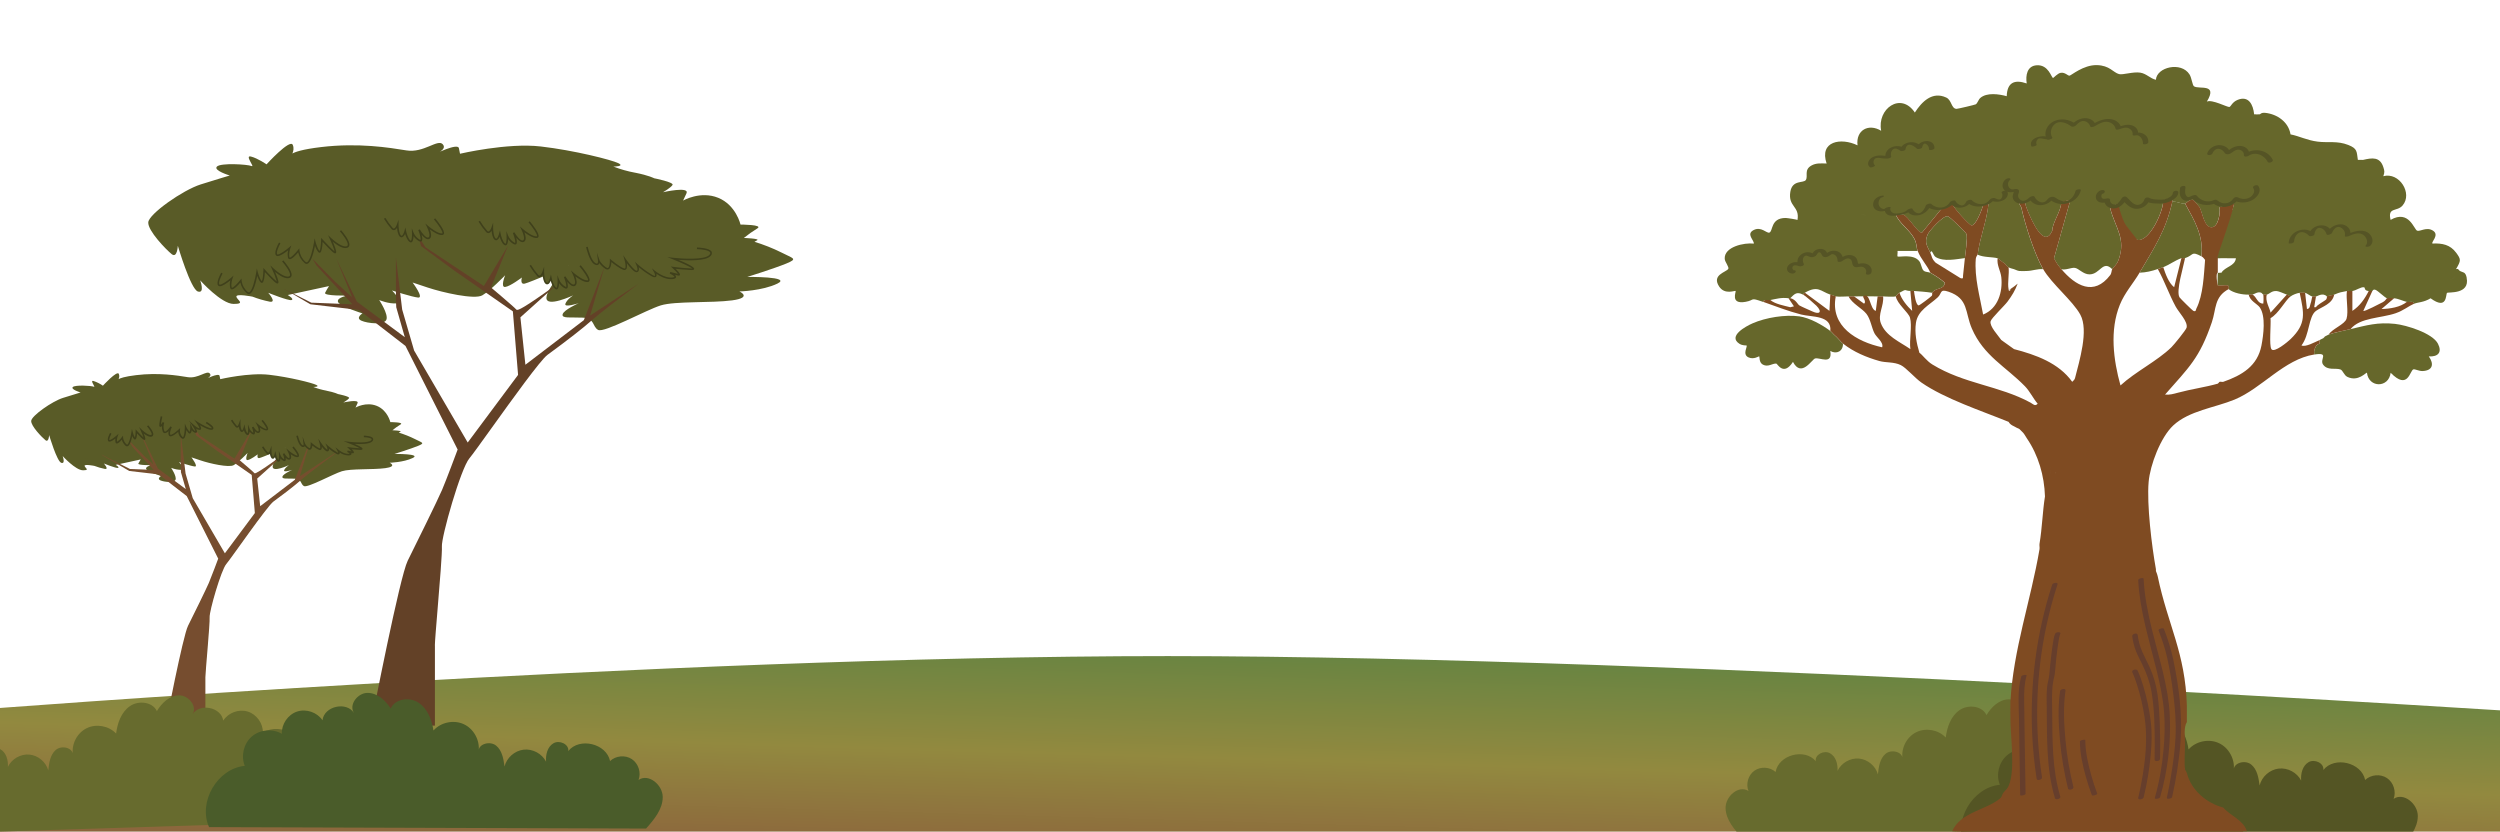 <?xml version="1.0" encoding="UTF-8"?>
<svg xmlns="http://www.w3.org/2000/svg" xmlns:xlink="http://www.w3.org/1999/xlink" viewBox="0 0 1343 446.73">
  <defs>
    <style>
      .cls-1 {
        fill: #575826;
      }

      .cls-2 {
        fill: url(#linear-gradient);
      }

      .cls-3 {
        fill: #4a5c2a;
      }

      .cls-4 {
        fill: #595b27;
      }

      .cls-5 {
        fill: #3f401b;
      }

      .cls-6 {
        fill: #754f2d;
      }

      .cls-7 {
        fill: #c55b29;
      }

      .cls-8 {
        fill: #555425;
      }

      .cls-9 {
        fill: #663e2c;
      }

      .cls-10 {
        fill: #7f4b22;
      }

      .cls-11 {
        fill: #764d2f;
      }

      .cls-12 {
        fill: #545524;
      }

      .cls-13 {
        fill: #ebe6dc;
      }

      .cls-14 {
        fill: #66672b;
      }

      .cls-15 {
        fill: #676b2e;
      }

      .cls-16 {
        fill: #9c3b24;
      }

      .cls-17 {
        fill: #634127;
      }
    </style>
    <linearGradient id="linear-gradient" x1="675.85" y1="475.72" x2="679.65" y2="345.02" gradientUnits="userSpaceOnUse">
      <stop offset="0" stop-color="#8b5e3c"/>
      <stop offset=".52" stop-color="#92893f"/>
      <stop offset="1" stop-color="#648442"/>
    </linearGradient>
  </defs>
  <g id="Layer_3" data-name="Layer 3">
    <path class="cls-2" d="M-13.38,381.34s367.95-28.89,640.79-28.89,741.02,30.76,741.02,30.76v72.04H-4.17l-9.22-73.91Z"/>
  </g>
  <g id="Layer_1" data-name="Layer 1">
    <path class="cls-4" d="M175.37,209.87c-2.42-.44-4.79-1.11-7.09-2,0,0,3.83.02,1.64-1.09s-14.35-4.17-25.26-5.45c-10.91-1.28-26.35,2.36-26.35,2.36l-.36-1.81c-.36-1.82-7.99,2-7.99,2,0,0,4.36-1.45,2.72-3.27s-6.21,2.9-11.81,2-15.59-2.56-27.77-1.08c-12.17,1.48-10.18,3.47-10.18,3.47,0,0,1.82-2.17.91-4.17s-8.54,6.36-8.54,6.36c-1.57-1.08-3.28-1.94-5.08-2.54-2.19-.55,1.47,3.64.18,3.09s-10.01-1.08-11.28.18,4.18,2.91,4.18,2.91c0,0-3.64,1.09-9.45,2.91s-16.91,9.63-17.08,12.36,5.82,8.89,7.64,10.35c1.81,1.46,2-2.72,2-2.72,0,0,4.18,14.2,6.54,14.9s.73-3.64.73-3.64c0,0,6.94,7.64,10.9,7.64s1.05-1.27.87-2.36,5.27,0,5.27,0c1.83.71,3.72,1.25,5.64,1.63,2.36.36-.55-2.91-.55-2.91,0,0,6.72,2.72,7.63,2.36s-1.27-1.63-1.27-1.63l13.44-2.91s-.72,1.13-1.27,2.18c-.55,1.05,7.44.87,7.44.87,0,0-3.64.54-3.27,2s8,3.82,8,3.82c0,0-2.36,1.45-.36,2.36,2,.91,7.52,1.48,8.17-.36s-2.36-6.36-2.36-6.36c1.79.72,3.7,1.1,5.63,1.09,2.54-.18-1.45-4.18-1.45-4.18,0,0,6.54,2.19,8.54,2.37s-1.82-4.91-1.82-4.91l4.91,1.64c4.9,1.67,15.26,4,17.8,2.54,2.54-1.46,7.45-6.54,7.45-6.54,0,0-1.63,4,0,3.82,1.63-.18,5.45-3.09,5.45-3.09,0,0-.72,2.36.91,2,1.63-.36,14.35-5.81,14.35-5.81,0,0-7.06,6.9-7.25,10.35-.18,3.45,8.72-.73,8.72-.73,0,0-1.97,1.27-2.54,2.72s4.34-.18,4.34-.18c0,0-4.92,2.19-5.28,3.64-.36,1.45,2.54.92,6.54,1.09,4,.17,3.09,2.91,5.02,3.99,1.93,1.08,15.7-6.53,20.43-7.99,4.73-1.46,16.55-.74,23.25-1.64,6.71-.9,2.37-2.91,2.37-2.91,0,0,7.42-.18,12.36-2.54,4.94-2.36-9.81-2.18-9.81-2.18,0,0,8.73-2.71,12.72-4.34,3.99-1.63,2.18-1.63-1.64-3.64-2.81-1.4-5.72-2.56-8.72-3.47l.91-.55c.94-.55-4.34-.73-4.34-.73,1.37-1.13,2.82-2.16,4.34-3.09,2.18-1.28-5.45-1.28-5.45-1.28,0,0-1.46-6.36-7.27-8.72-5.81-2.36-11.44.91-11.44.91l1.08-2.36c1.05-2.37-7.63-.36-7.63-.36,0,0,2.54-1.45,3.09-2.36.55-.91-6-2.19-6-2.19,0,0-1.64-.9-6.16-1.79Z"/>
    <path class="cls-6" d="M161.11,255.81l6.31-21.39-9.02,23.31-18.63,14.2-1.6-14.85,16.36-14.68s-17,12.75-17.77,11.84c-.77-.9-8.11-7.08-8.11-7.08l6.82-16.75-9.54,15.97-18.8-12.49-3.36-5.29,1.54,5.28,10.82,7.98,19.09,13.27,1.68,20.49-16.1,21.62-17.26-29.61-3.86-13.27-2.6-21.51s-.03,20.36.13,20.87,2.6,9.02,2.6,9.02l-14.98-11.07-10.56-22.02,8.11,19.84-4.76-4.38-8.87-9.02,2.6,4.25,11.2,12.1-12.75-.51-17.26-8.74,16.91,9.82,15.77,1.83,15.09,11.65,16.91,33.61s-3.65,9.81-5.02,13.02c-1.37,3.2-8.43,17.58-11.2,23.08-2.78,5.5-12.15,54.09-12.15,54.09h21.48s0-26.46,0-26.46c0-2.72,2.51-29.02,2.28-32.23-.23-3.2,6.18-25.34,8.92-28.57s21.93-31.08,25.36-33.6c3.44-2.52,10.52-7.77,14.63-11.43,4.11-3.66,21.94-16.91,21.94-16.91l-22.37,14.71Z"/>
    <path class="cls-11" d="M109.94,363.86c0-1.13.39-6.09.87-11.84.69-8.22,1.54-18.49,1.4-20.36-.22-3.1,6.16-25.54,9.02-28.89.93-1.08,3.89-5.2,7.31-9.96,7.05-9.82,15.83-22.01,18.13-23.71,6.6-4.84,11.65-8.8,14.59-11.4,1.86-1.65,6.54-5.28,11.12-8.75l-12.01,7.89,3.65-12.37-5.21,13.45-.04.11-19.33,14.75-1.74-15.84,9.87-8.86c-10.36,7.44-10.91,6.79-11.16,6.49-.62-.72-6.03-5.3-8.07-7.04l-.24-.2,4.78-11.72-6.82,11.43-19.18-12.74-1.82-2.81.63,2.19,10.69,7.89,19.23,13.38,1.74,20.82-16.59,22.27-17.59-30.19-3.92-13.43-1.74-14.22c.02,6.55-.04,12.93.11,13.42s2.6,8.91,2.6,9l.36,1.23-15.97-11.84-.09-.06-4.23-8.82,3.26,7.97-6.21-5.71-6.26-6.39.63,1.05,11.89,12.84-13.8-.56-3.71-1.75,3.47,2.03,15.68,1.81h.12s15.25,11.79,15.25,11.79l16.96,33.68.09.16-.07.18c-.03.06-3.66,9.87-5.03,13.02s-8.48,17.64-11.21,23.11c-2.53,5.07-10.96,48.25-11.98,53.46h20.53s.03-25.98.03-25.98Z"/>
    <path class="cls-4" d="M159.63,234.08s1.06,4.51,2.6,5.41,1.29-1.03,1.29-1.03c.48,1.01,1.26,1.86,2.22,2.44,1.8,1.28,1.67-2.45,1.67-2.45,0,0,2.71,2.31,4.25,2.83s.51-3.09.51-3.09c0,0,2.73,4,3.73,3.87s.13-2.2.13-2.2c1.48,1.3,3.07,2.47,4.76,3.47,2.29,1.32.87-1.28.87-1.28,0,0,2.96,2.45,5.67,2.19s-.64-1.8-.64-1.8c0,0,1.55.36,2.71.64s-1.67-2.32-1.67-2.32c0,0,2.84.38,5.93.51s-5.93-3.47-5.93-3.47c0,0,10.04,1.15,11.97-1.03,1.93-2.19-4.25-2.32-4.25-2.32"/>
    <path class="cls-5" d="M182.51,243.17c.05.27-.03.54-.22.74-.43.44-1.15.12-1.74-.2-1.32-.76-2.58-1.63-3.77-2.6.04.31,0,.63-.15.92-.14.27-.41.45-.71.47-.8.1-2.05-1.24-3.03-2.5.09.54-.05,1.1-.38,1.54-.28.26-.68.33-1.03.17-1.34-.6-2.59-1.4-3.7-2.35-.05.78-.28,1.8-.92,2.13-.47.22-1.03.13-1.41-.23-.65-.44-1.23-.98-1.74-1.58-.07.13-.17.25-.3.33-.47.24-1.04.18-1.45-.15-1.66-.97-2.67-5.21-2.79-5.69l.87-.19c.28,1.21,1.24,4.47,2.37,5.13.35.17.53.17.53.17.13-.24.17-.51.11-.77l-.52-4.04,1.36,3.85c.46.92,1.16,1.69,2.03,2.23.1.08.36.24.5.17.33-.17.49-1.31.49-2.25v-.99s.75.64.75.64c.03.03,2.66,2.26,4.1,2.75h.16c.2-.16.16-1.34-.2-2.6l-.75-2.6,1.52,2.24c1.34,1.96,2.88,3.64,3.39,3.64.06-.53-.04-1.08-.29-1.55l-.79-1.82,1.48,1.33c1.45,1.28,3.02,2.43,4.69,3.42.21.13.44.23.68.3-.07-.35-.19-.68-.37-.99l-1.08-1.99,1.74,1.44s2.85,2.33,5.35,2.09c.2-.01.4-.05.59-.1-.41-.36-.88-.65-1.38-.87l.29-.81,2.06.49c-.45-.5-.92-.98-1.42-1.43l-1.02-.95,1.39.19s2.63.36,5.53.49c-1.86-.98-3.79-1.85-5.75-2.6l-3.01-1.21,3.23.37c2.72.33,10.13.79,11.6-.87.15-.17.31-.42.24-.58-.25-.58-2.37-1.02-4.18-1.02v-.87c.73.02,4.36.16,4.96,1.54.19.53.04,1.13-.39,1.5-1.39,1.6-6.33,1.6-9.54,1.41,4.43,1.89,4.32,2.46,4.26,2.76-.11.48-.8.48-1.09.48-1.8-.07-3.53-.23-4.66-.36,1.35,1.37,1.16,1.74,1.08,1.89s-.27.36-.75.26l-.59-.13c.09.15.13.33.1.5-.11.67-1.08.8-1.44.8h-.45c-1.59-.1-3.13-.62-4.44-1.52Z"/>
    <path class="cls-4" d="M124.61,225.67c.72,1.19,1.54,2.31,2.45,3.35,1.02,1.03,1.8-1.28,1.8-1.28,0,0-.03,2.96.87,3.73s1.54-1.67,1.54-1.67c0,0,.55,2.59,1.54,3.35,1,.76.87-2.71.87-2.71.44,1.04,1.21,1.9,2.2,2.45,1.54.77-.13-3.47-.13-3.47,0,0,2.07,3.34,3.22,2.7s-.39-3.73-.39-3.73c0,0,2.97,2.58,4.64,2.45s-2.45-5.02-2.45-5.02"/>
    <path class="cls-5" d="M132.39,233.49c-.66-.63-1.12-1.43-1.35-2.32-.17.39-.48.7-.87.87-.31.08-.64,0-.87-.22-.59-.73-.92-1.63-.95-2.56-.19.22-.43.38-.71.45-.4.09-.81-.05-1.07-.36-.93-1.07-1.77-2.21-2.51-3.43l.74-.45c.7,1.16,1.5,2.25,2.39,3.27.1.13.19.13.25.13.33-.07.7-.77.87-1.25l.87-2.52v2.66c0,1.09.25,2.96.87,3.47.17-.03.56-.73.77-1.5l.48-1.8.36,1.83c.13.65.62,2.43,1.36,3.06.21-.75.28-1.54.23-2.32l-.09-2.6.93,2.39c.4.94,1.09,1.72,1.98,2.22h0c-.08-1.02-.34-2.01-.75-2.94l.77-.39c.91,1.42,2.13,2.85,2.65,2.56s0-2.06-.56-3.17l-.98-1.95,1.65,1.43c.82.65,3.14,2.47,4.34,2.39.13-.42-1.15-2.45-2.74-4.34l.67-.56c1.02,1.16,3.34,4.1,2.88,5.21-.14.28-.42.47-.74.49-1.06.08-2.6-.8-3.66-1.55.31,1.05.46,2.3-.41,2.79-.73.42-1.57-.13-2.3-.87.19.54.12,1.13-.19,1.61-.29.23-.7.25-1.01.04-.62-.32-1.17-.77-1.6-1.32-.08.75-.27,1.45-.69,1.67-.1.05-.22.08-.33.08-.24.02-.47-.05-.66-.2Z"/>
    <path class="cls-4" d="M141.22,240.06c.72,1.18,1.54,2.3,2.45,3.34,1.03,1.03,1.8-1.28,1.8-1.28,0,0-.03,2.95.87,3.73s1.54-1.67,1.54-1.67c0,0,.55,2.57,1.54,3.34s.87-2.7.87-2.7c.44,1.04,1.2,1.9,2.19,2.45,1.55.78-.12-3.47-.12-3.47,0,0,2.07,3.36,3.22,2.71s-.39-3.74-.39-3.74c0,0,2.96,2.58,4.63,2.45s-2.45-5.02-2.45-5.02"/>
    <path class="cls-5" d="M149.06,247.88c-.66-.63-1.13-1.43-1.36-2.31-.17.39-.48.7-.87.87-.31.08-.63,0-.87-.21-.59-.74-.93-1.66-.95-2.6-.18.22-.43.38-.7.46-.4.08-.8-.06-1.07-.36-.94-1.08-1.78-2.24-2.51-3.47l.74-.46c.7,1.16,1.5,2.25,2.39,3.27.1.13.18.13.25.13.33-.06.7-.76.87-1.25l.87-2.51v2.65c0,1.08.21,2.96.82,3.47.41-.41.68-.93.78-1.5l.48-1.8.36,1.83c.13.65.62,2.42,1.36,3.05.21-.76.28-1.55.23-2.33l-.1-2.6.94,2.39c.4.93,1.09,1.71,1.98,2.21h0c-.09-1.02-.34-2.01-.75-2.95l.77-.38c.87,1.41,2.09,2.84,2.6,2.55s0-2.05-.56-3.16l-.97-1.95,1.65,1.43c.81.65,3.13,2.39,4.34,2.39.13-.42-1.15-2.46-2.74-4.34l.67-.56c1.02,1.21,3.34,4.15,2.87,5.25-.12.29-.41.49-.73.49-1.07.1-2.6-.79-3.67-1.54.32,1.04.47,2.3-.4,2.78-.73.42-1.58-.12-2.3-.87.13.75.11,1.34-.2,1.61-.28.24-.7.26-1,.04-.62-.32-1.17-.77-1.6-1.33-.08.75-.27,1.44-.69,1.67-.1.05-.22.08-.33.08-.2.03-.41-.01-.58-.12Z"/>
    <path class="cls-4" d="M86.79,223.69s-.9,3.73-.77,4.89,1.8-1.67,1.8-1.67c-.53,1.5-.53,3.13,0,4.63.89,2.45,4.11-2.32,4.11-2.32,0,0-1.38,2.35-.87,4.24s5.15-2.45,5.15-2.45c-.11,1.5.46,2.96,1.54,4,1.8,1.54,1.93-5.54,1.93-5.54.46.93,1.02,1.8,1.67,2.6,1.28,1.65,1.28-2.6,1.28-2.6,0,0,.89,2.33,2.33,2.6,1.44.27-1.16-3.47-1.16-3.47,0,0,2.32,2.06,3.47,1.93s-1.29-3.47-1.29-3.47c0,0,6.19,3.99,7.86,3.35s-3.1-3.47-3.1-3.47"/>
    <path class="cls-5" d="M97.4,235.38c-.97-.87-1.57-2.07-1.67-3.37-1.22,1.07-3.31,2.68-4.44,2.37-.36-.11-.64-.4-.72-.77-.15-.67-.15-1.37,0-2.04-.52.66-1.29,1.06-2.13,1.12-.51-.08-.93-.47-1.05-.97-.34-.91-.48-1.89-.42-2.86-.52.54-.75.49-.92.45s-.44-.16-.49-.65c-.09-1.2.69-4.65.78-5.04l.87.2c-.35,1.43-.61,2.88-.75,4.34.37-.45.7-.94.99-1.44l.78.39c-.5,1.4-.5,2.94,0,4.34.1.25.22.41.36.41.69.09,2.2-1.63,3-2.82l.73.47s-1.33,2.18-.87,3.91c.03.16.11.16.11.16.66.17,2.76-1.32,4.34-2.81l.87-.8-.11,1.16c-.09,1.35.42,2.68,1.4,3.62.06.06.13.1.22.11.55-.25.95-2.96,1-5.34v-1.99s.8,1.83.8,1.83c.45.88.99,1.72,1.62,2.48.05.06.1.12.16.17.27-.8.38-1.65.35-2.49v-2.31s.87,2.15.87,2.15c.22.54.95,1.98,1.89,2.27-.37-.99-.87-1.92-1.49-2.77l-2.03-2.95,2.67,2.38c.87.77,2.36,1.83,3.07,1.83-.33-1.02-.85-1.96-1.52-2.79l-1.38-1.89,1.96,1.27c2.49,1.58,6.46,3.71,7.47,3.31h.08c-.04-.42-1.56-1.67-3.24-2.67l.44-.74c1.13.64,3.76,2.33,3.65,3.47-.03.36-.28.66-.62.75-1.31.5-4.55-1.17-6.6-2.38.44.81.75,1.62.55,2.09-.11.25-.35.42-.62.44-.72-.03-1.41-.26-2-.68.37.81.62,1.54.37,1.93-.18.26-.51.38-.82.29-.8-.22-1.48-.73-1.9-1.44-.11.88-.49,1.68-.87,1.8s-.71,0-1.11-.52-.71-.97-.96-1.34c-.12,1.75-.48,4.18-1.44,4.62-.12.05-.24.08-.37.08-.31,0-.61-.12-.83-.35Z"/>
    <path class="cls-4" d="M59.56,232.75s-1.67,2.97-1.02,3.87,4.24-2.2,4.24-2.2c-.35.99-.44,2.06-.25,3.1.38,1.28,3.22-2.33,3.22-2.33.18,1.5.91,2.88,2.06,3.87,1.93,1.67,3.22-6.57,3.22-6.57,0,0,.67,2.45,1.41,3.09s.87-3.86.87-3.86c0,0,3.48,3.87,4.25,4.12s-1.41-4.51-1.41-4.51c0,0,3.6,3.48,5.41,2.71,1.8-.77-2.19-5.28-2.19-5.28"/>
    <path class="cls-5" d="M67.45,239.42c-.97-.84-1.68-1.95-2.02-3.19-.89,1.02-2.05,2.17-2.79,2.02-.29-.06-.52-.28-.59-.57-.17-.68-.19-1.39-.06-2.07-1.01.77-2.46,1.74-3.28,1.64-.23-.03-.45-.15-.59-.34-.73-1.06.58-3.59,1.01-4.34l.75.43c-.75,1.32-1.34,2.99-1.08,3.38.38.15,2.11-.93,3.64-2.25l1.27-1.12-.55,1.54c-.31.89-.4,1.84-.26,2.78.96-.65,1.8-1.46,2.47-2.41l.71-.87.07,1.14c.17,1.38.85,2.66,1.91,3.57.17.15.26.1.3.1.78-.29,1.75-3.55,2.2-6.41l.32-2.05.53,2c.22.94.59,1.83,1.08,2.66.24-1.09.37-2.21.37-3.33v-1.08s.73.81.73.81c1.11,1.26,2.29,2.47,3.52,3.61-.4-1.2-.87-2.38-1.41-3.52l-.98-2.15,1.66,1.6c1.31,1.25,3.82,3.08,4.94,2.6.1-.04.17-.12.19-.22.18-.79-1.37-3.02-2.53-4.34l.64-.57c.52.59,3.09,3.58,2.73,5.15-.06.39-.33.72-.69.87-1.27.54-3.13-.56-4.43-1.55,1.14,2.75.86,3.06.71,3.23-.15.16-.38.21-.59.14-.65-.23-2.56-2.21-3.72-3.47-.1,1.93-.4,3.03-.87,3.24-.23.1-.49.06-.68-.11-.46-.48-.8-1.05-1.02-1.68-.43,2-1.24,4.98-2.46,5.42-.12.04-.25.07-.37.07-.29,0-.58-.11-.8-.3Z"/>
    <path class="cls-4" d="M40.7,242.59s-1.67,2.96-1.02,3.86c.64.9,4.24-2.19,4.24-2.19-.35.99-.44,2.06-.25,3.09.38,1.28,3.22-2.32,3.22-2.32.18,1.5.92,2.87,2.06,3.86,1.93,1.67,3.22-6.57,3.22-6.57,0,0,.68,2.45,1.42,3.09s.87-3.86.87-3.86c0,0,3.48,3.86,4.25,4.12s-1.41-4.51-1.41-4.51c0,0,3.6,3.48,5.41,2.71s-2.19-5.28-2.19-5.28"/>
    <path class="cls-4" d="M48.63,249.2c-.97-.84-1.68-1.96-2.02-3.2-.89,1.02-2.05,2.16-2.79,2.02-.29-.06-.52-.28-.59-.57-.17-.68-.19-1.39-.05-2.07-1.02.77-2.42,1.74-3.29,1.64-.23-.03-.45-.15-.59-.34-.73-1.06.58-3.58,1.01-4.34l.75.43c-.75,1.32-1.34,2.99-1.08,3.38.38.14,2.11-.93,3.64-2.24l1.23-1.06-.55,1.53c-.31.89-.4,1.84-.26,2.78.97-.64,1.8-1.46,2.47-2.41l.7-.87.08,1.13c.17,1.38.85,2.65,1.91,3.57.17.16.3.1.3.1.79-.29,1.75-3.55,2.2-6.41l.32-2.05.53,2c.22.94.59,1.83,1.08,2.66.24-1.09.37-2.21.37-3.32v-1.08s.73.8.73.8c1.11,1.26,2.29,2.47,3.52,3.61-.4-1.2-.87-2.38-1.41-3.52l-.96-2.08,1.66,1.59c1.31,1.25,3.82,3.08,4.94,2.6.1-.03.17-.12.19-.22.18-.8-1.37-3.03-2.53-4.34l.64-.58c.52.59,3.09,3.58,2.73,5.15-.08.37-.34.68-.69.82-1.28.55-3.13-.56-4.43-1.55,1.14,2.75.86,3.06.71,3.23-.15.16-.38.22-.59.14-.65-.23-2.56-2.21-3.72-3.47-.1,1.93-.4,3.03-.87,3.24-.22.1-.49.06-.67-.1-.46-.48-.81-1.06-1.02-1.69-.43,2.01-1.24,4.98-2.46,5.42-.12.05-.25.07-.37.07-.3-.02-.58-.14-.79-.36Z"/>
    <path class="cls-4" d="M341.19,92.78c-3.99-.73-7.9-1.84-11.68-3.3,0,0,6.3,0,2.7-1.8s-23.67-6.9-41.65-8.99c-17.98-2.09-43.44,3.9-43.44,3.9l-.6-2.99c-.61-2.99-13.19,3.3-13.19,3.3,0,0,7.22-2.37,4.52-5.4-2.7-3.03-10.19,4.8-19.47,3.3-9.28-1.5-25.77-4.19-45.84-1.8-20.07,2.39-16.77,5.69-16.77,5.69,0,0,2.98-3.56,1.49-6.89s-14.07,10.48-14.07,10.48c0,0-4.78-3.29-8.38-4.19-3.6-.9,2.39,6,.3,5.09-2.09-.9-16.49-1.8-18.58.3-2.09,2.1,6.9,4.8,6.9,4.8,0,0-6.03,1.77-15.62,4.79-9.59,3.02-27.87,15.88-28.16,20.37-.3,4.49,9.6,14.68,12.59,17.08,2.99,2.39,3.29-4.49,3.29-4.49,0,0,6.89,23.38,10.79,24.57,3.9,1.2,1.21-6,1.21-6,0,0,11.37,12.67,17.96,12.67,6.59,0,1.81-2.1,1.5-3.9-.31-1.8,8.68,0,8.68,0,3.01,1.17,6.12,2.07,9.29,2.7,3.92.6-.87-4.79-.87-4.79,0,0,11.08,4.49,12.58,3.89,1.5-.6-2.1-2.69-2.1-2.69l22.18-4.8c-.77,1.16-1.47,2.36-2.1,3.6-.9,1.8,12.28,1.49,12.28,1.49,0,0-5.99.9-5.39,3.3.6,2.39,13.18,6.29,13.18,6.29,0,0-3.9,2.39-.6,3.9,3.3,1.5,12.41,2.45,13.48-.6,1.08-3.05-3.9-10.49-3.9-10.49,0,0,5.08,2.15,9.28,1.8s-2.39-6.94-2.39-6.94c0,0,10.75,3.51,14.05,3.82s-2.99-8.09-2.99-8.09l8.09,2.7c8.09,2.7,25.17,6.59,29.36,4.19,4.19-2.39,12.28-10.79,12.28-10.79,0,0-2.7,6.59,0,6.29,2.7-.3,8.99-5.09,8.99-5.09,0,0-1.2,3.9,1.5,3.3,2.7-.6,23.67-9.59,23.67-9.59,0,0-11.7,11.38-11.99,17.08s14.39-1.2,14.39-1.2c0,0-3.31,2.1-4.2,4.49-.89,2.39,7.19-.3,7.19-.3,0,0-8.08,3.59-8.68,5.99-.6,2.39,4.2,1.49,10.79,1.8s5.09,4.79,8.27,6.59c3.18,1.8,25.89-10.78,33.67-13.17,7.78-2.39,27.25-1.2,38.34-2.7,11.09-1.5,3.9-4.79,3.9-4.79,0,0,12.25-.3,20.37-4.2s-16.17-3.59-16.17-3.59c0,0,14.37-4.49,20.96-7.19,6.59-2.7,3.6-2.7-2.69-5.99-4.63-2.29-9.44-4.19-14.39-5.69l1.5-.87c1.48-.9-7.19-1.2-7.19-1.2,2.28-1.86,4.68-3.57,7.19-5.09,3.59-2.1-8.99-2.1-8.99-2.1,0,0-2.39-10.48-11.98-14.38-9.59-3.9-18.87,1.49-18.87,1.49l1.82-3.89c1.8-3.9-12.58-.6-12.58-.6,0,0,4.2-2.42,5.09-3.9s-9.89-3.6-9.89-3.6c0,0-2.66-1.49-10.21-2.99Z"/>
    <path class="cls-17" d="M233.61,346.71c0-1.84.68-10.01,1.46-19.47,1.13-13.6,2.53-30.53,2.31-33.63-.36-5.09,10.11-41.94,14.8-47.42,1.54-1.83,6.42-8.62,12.07-16.49,11-15.32,26.07-36.28,29.83-39.05,10.91-7.99,19.24-14.47,24.09-18.81,3.99-3.55,15.91-12.65,25-19.51l-26.17,17.2,7.75-26.24-11.1,28.69-31.41,23.96-2.68-25.48,20.41-18.32c-2.15,1.49-4.55,3.23-6.94,4.96-14.66,10.37-15.29,9.63-15.71,9.14-1.23-1.44-13.21-11.52-13.33-11.63l-.24-.2,9.21-22.56-13.02,21.8-31.38-20.82-4-6.24,1.64,5.61,17.71,13.07,31.6,21.99,2.78,33.99v.16s-27.04,36.31-27.04,36.31l-28.79-49.41-6.42-22.04-3.38-28.2c.02,12.33,0,26.15.2,26.98s4.24,14.71,4.24,14.85l.36,1.23-25.75-19.09-11.07-23.11,8.53,20.82-9.3-8.56-12.05-12.23,2.31,3.8,19.15,20.7-22.07-.87-14.92-7.54,14.46,8.41,26.03,3.02,25.04,19.36,27.93,55.48.09.17-.07.17c-.06.16-6.06,16.3-8.3,21.5-2.35,5.49-14.33,29.78-18.47,38.08-4.23,8.51-18.5,81.61-19.84,88.56h34.47s0-43.12,0-43.12Z"/>
    <path class="cls-4" d="M315.33,132.73s1.7,7.47,4.25,8.92,2.13-1.74,2.13-1.74c0,0,.64,1.92,3.61,4.03,2.97,2.12,2.76-4.03,2.76-4.03,0,0,4.4,3.82,7,4.67,2.6.85.87-5.09.87-5.09,0,0,4.46,6.58,6.16,6.37,1.7-.21.21-3.61.21-3.61,2.44,2.15,5.07,4.07,7.86,5.74,3.82,2.12,1.48-2.13,1.48-2.13,0,0,4.89,4.03,9.34,3.61s-1.06-2.98-1.06-2.98c0,0,2.55.64,4.46,1.07,1.91.43-2.77-3.83-2.77-3.83,0,0,4.68.65,9.77.87s-9.77-5.74-9.77-5.74c0,0,16.56,1.92,19.75-1.69s-7-3.83-7-3.83"/>
    <path class="cls-5" d="M352.59,147.07c.23.53.17,1.13-.16,1.61-.6.6-1.74.07-2.55-.38-2.39-1.39-4.65-2.99-6.76-4.78.22.68.19,1.42-.08,2.08-.2.36-.56.59-.97.63-1.36.18-3.77-2.71-5.34-4.82.18,1.25.22,2.69-.43,3.31-.39.35-.95.44-1.42.23-2.01-.7-5.08-3.05-6.45-4.17-.06,1.23-.32,3.25-1.41,3.84-.69.3-1.49.16-2.03-.36-1.17-.8-2.19-1.79-3.03-2.92-.09.35-.3.66-.59.87-.51.35-1.21.26-2.08-.24-2.72-1.56-4.38-8.89-4.45-9.2l.87-.19c.46,2.06,2.09,7.54,4.04,8.68.55.32.87.49,1.17.28s.36-1.05.3-1.54l-.55-4.23,1.39,4.03s.67,1.82,3.47,3.82c.48.3.85.44,1.12.3.74-.4,1-2.56.95-3.97v-.98s.75.64.75.64c.04.03,4.43,3.77,6.86,4.59.39.16.56,0,.56,0,.56-.54.19-2.98-.26-4.54l-.75-2.6,1.53,2.25c2.07,3.05,4.88,6.27,5.74,6.18.13,0,.25-.08.32-.19.3-.53-.09-1.94-.45-2.81l-.8-1.82,1.48,1.33c2.42,2.13,5.04,4.03,7.81,5.67,1.23.69,1.52.52,1.52.52,0-.73-.21-1.45-.62-2.06l-1.08-1.99,1.74,1.44c.05.04,4.79,3.91,9.02,3.51,1.18-.11,1.34-.35,1.34-.35h0c0-.32-1.24-1.2-2.54-1.8l.29-.82s2.33.58,4.18,1c-.88-1.08-1.84-2.09-2.88-3.02l-1.03-.94,1.38.19s4.71.66,9.73.87h.4c-1.12-.92-5.89-3.11-10.34-4.89l-3.02-1.21,3.23.37c4.55.52,16.89,1.27,19.38-1.55.45-.51.6-.93.45-1.26-.55-1.25-4.67-1.8-7.14-1.85v-.87c.71.02,6.98.21,7.92,2.36.26.78.02,1.65-.6,2.19-2.47,2.81-12.27,2.48-17.22,2.11,8.67,3.64,8.47,4.57,8.4,4.89-.13.63-1.06.57-1.5.57-3.44-.14-6.74-.49-8.48-.69,2.71,2.6,2.42,3.17,2.32,3.37s-.35.41-.92.29l-1.8-.42c.41.28.66.76.66,1.26-.14.8-1.25.99-2.12,1.08h-.72c-2.99,0-6-1.69-7.74-2.88Z"/>
    <path class="cls-4" d="M257.44,118.87c1.19,1.95,2.54,3.8,4.03,5.52,1.7,1.7,2.98-2.13,2.98-2.13,0,0,0,4.89,1.48,6.16,1.49,1.28,2.55-2.76,2.55-2.76,0,0,.86,4.25,2.55,5.53,1.69,1.28,1.48-4.46,1.48-4.46.72,1.71,1.99,3.13,3.61,4.03,2.55,1.28-.21-5.73-.21-5.73,0,0,3.38,5.51,5.3,4.45s-.63-6.15-.63-6.15c0,0,4.89,4.25,7.64,4.03s-4.03-8.29-4.03-8.29"/>
    <path class="cls-5" d="M270.77,131.49c-1.17-.87-1.94-2.92-2.36-4.34-.25.81-.81,1.49-1.55,1.88-.43.12-.89,0-1.21-.3-1.03-.89-1.41-3.13-1.56-4.75-.31.57-.81,1-1.42,1.21-.56.11-1.13-.09-1.5-.52-1.53-1.74-2.9-3.62-4.1-5.61l.74-.45c1.17,1.92,2.5,3.74,3.97,5.44.36.36.61.3.69.3.64-.16,1.3-1.46,1.57-2.25l.87-2.52v2.68c0,1.31.24,4.89,1.34,5.83.21.18.33.13.38.13.6-.17,1.2-1.67,1.47-2.67l.48-1.8.36,1.83c.23,1.14,1.1,4.3,2.39,5.26.11.1.2.1.2.1.39-.2.67-2.16.59-4.19l-.1-2.6.94,2.4c.68,1.61,1.87,2.95,3.39,3.81.1.06.22.09.34.1h0c.36-.3-.2-2.83-1.17-5.29l.77-.39c1.32,2.18,3.56,4.99,4.73,4.34s-.04-4.04-.82-5.59l-.93-1.92,1.65,1.43c1.32,1.15,5.2,4.09,7.32,3.93.23-.02.23-.1.23-.1.36-.84-2.09-4.53-4.56-7.46l.66-.56c1.28,1.53,5.42,6.63,4.7,8.36-.16.39-.54.64-.96.63-2,.16-4.86-1.77-6.59-3.05.63,1.73,1.27,4.24-.23,5.11-1.3.73-2.95-.73-4.18-2.22.38,1.46.58,2.94,0,3.47-.23.18-.63.35-1.33,0-1.22-.64-2.25-1.58-2.99-2.73-.07,1.33-.31,2.9-1.05,3.29-.13.07-.27.1-.41.1-.28-.01-.54-.13-.75-.32Z"/>
    <path class="cls-4" d="M284.81,142.55c1.18,1.95,2.53,3.8,4.03,5.52,1.7,1.7,2.98-2.13,2.98-2.13,0,0,0,4.89,1.48,6.16,1.48,1.28,2.55-2.76,2.55-2.76,0,0,.84,4.24,2.54,5.52s1.49-4.46,1.49-4.46c.72,1.71,1.99,3.13,3.61,4.03,2.54,1.28-.22-5.73-.22-5.73,0,0,3.4,5.51,5.31,4.45,1.91-1.06-.63-6.15-.63-6.15,0,0,4.92,4.25,7.68,4.03,2.76-.22-4.03-8.29-4.03-8.29"/>
    <path class="cls-5" d="M298.17,155.16c-1.16-.87-1.93-2.92-2.35-4.34-.34.87-.87,1.74-1.56,1.89-.43.12-.89,0-1.21-.3-1.04-.89-1.42-3.13-1.56-4.75-.31.57-.81,1-1.42,1.21-.56.11-1.14-.09-1.5-.53-1.53-1.74-2.9-3.61-4.1-5.6l.75-.45c1.16,1.92,2.49,3.75,3.97,5.44.37.36.61.3.69.3.64-.16,1.3-1.47,1.56-2.25l.87-2.52v2.66c0,1.31.24,4.89,1.34,5.83.21.18.33.13.38.13.59-.17,1.2-1.67,1.46-2.67l.48-1.8.37,1.83c.23,1.14,1.1,4.3,2.38,5.26.12.1.21.1.21.1.39-.2.66-2.16.59-4.19l-.1-2.6.93,2.4c.68,1.61,1.88,2.95,3.4,3.81.11.07.23.1.36.1h0c.36-.3-.19-2.83-1.16-5.29l.77-.39c1.32,2.18,3.57,4.99,4.73,4.34,1.16-.65-.04-4.04-.82-5.59l-.98-1.95,1.65,1.43c1.33,1.15,5.21,4.1,7.33,3.93.23-.02.23-.1.23-.1.35-.84-2.1-4.53-4.57-7.46l.67-.56c1.28,1.53,5.42,6.63,4.7,8.36-.15.4-.53.67-.96.69-1.98.15-4.85-1.77-6.59-3.05.62,1.73,1.27,4.24-.24,5.11-1.29.72-2.94-.73-4.17-2.22.38,1.46.58,2.93,0,3.47-.23.18-.63.35-1.34,0-1.21-.64-2.24-1.58-2.99-2.73-.06,1.33-.3,2.91-1.04,3.29-.13.07-.27.1-.41.1-.27-.02-.53-.13-.73-.32Z"/>
    <path class="cls-4" d="M195.22,115.66s-1.49,6.16-1.28,8.07c.22,1.91,2.98-2.76,2.98-2.76-.88,2.47-.88,5.17,0,7.64,1.48,4.03,6.79-3.83,6.79-3.83,0,0-2.33,3.83-1.48,7.01.85,3.18,8.49-4.03,8.49-4.03,0,0-.43,3.97,2.54,6.58,2.98,2.6,3.18-9.09,3.18-9.09.76,1.51,1.69,2.93,2.76,4.24,2.13,2.77,2.13-4.24,2.13-4.24,0,0,1.49,3.82,3.83,4.24s-1.92-5.73-1.92-5.73c0,0,3.83,3.4,5.74,3.18,1.91-.22-2.13-5.74-2.13-5.74,0,0,10.2,6.58,12.95,5.52s-5.09-5.73-5.09-5.73"/>
    <path class="cls-4" d="M150.24,130.6s-2.79,4.89-1.74,6.37c1.06,1.48,7.01-3.61,7.01-3.61,0,0-1.06,2.97-.43,5.09.63,2.13,5.31-3.82,5.31-3.82.29,2.47,1.5,4.75,3.39,6.37,3.18,2.76,5.31-10.83,5.31-10.83,0,0,1.06,4.03,2.33,5.09,1.28,1.07,1.48-6.37,1.48-6.37,0,0,5.74,6.41,7.01,6.79s-2.33-7.43-2.33-7.43c0,0,5.95,5.62,8.92,4.38s-3.61-8.68-3.61-8.68"/>
    <path class="cls-5" d="M163.56,141.24c-1.71-1.48-2.89-3.46-3.38-5.67-1.22,1.47-3.46,3.9-4.69,3.66-.38-.08-.67-.37-.75-.75-.31-1.32-.29-2.7.05-4.02-1.56,1.23-4.39,3.26-5.8,3.1-.31-.03-.6-.19-.78-.44-1.16-1.63,1.2-5.97,1.67-6.84l.75.43c-1.1,1.93-2.36,5.04-1.74,5.91.02.03.05.09.17.09,1.14.14,4.41-2.24,6.2-3.77l1.24-1.06-.55,1.54s-1.01,2.86-.42,4.82c0,.05.09.15.09.15.62.12,2.83-2.03,4.46-4.11l.71-.87.06,1.15c.3,2.36,1.46,4.52,3.25,6.07.37.32.62.29.78.23,1.64-.6,3.21-6.94,3.82-10.79l.31-2.05.53,2c.28,1.06,1.2,3.96,2.14,4.82.38-.54.75-3.18.82-6v-1.08s.73.81.73.81c1.98,2.15,5.27,5.62,6.5,6.49-.65-2.29-1.51-4.52-2.55-6.66l-.95-2.09,1.66,1.6c1.6,1.5,6.22,5.28,8.44,4.34.25-.09.43-.31.48-.56.39-1.74-2.92-5.98-4.24-7.46l.65-.57c.51.58,5,5.74,4.44,8.23-.11.53-.48.97-.99,1.17-2.27.97-5.83-1.52-7.87-3.2,2.3,5.34,1.81,5.88,1.65,6.07-.17.18-.43.24-.67.16-1.11-.37-4.74-4.28-6.47-6.13-.12,2.3-.44,5.36-1.35,5.77-.27.12-.59.06-.81-.14-.91-1.04-1.57-2.26-1.94-3.59-.59,3.08-2,8.95-4.06,9.7-.16.06-.34.09-.51.1-.41-.04-.8-.23-1.08-.53Z"/>
    <path class="cls-4" d="M119.22,146.76s-2.8,4.89-1.74,6.38c1.07,1.48,7.01-3.61,7.01-3.61,0,0-1.06,2.97-.43,5.09s5.31-3.83,5.31-3.83c.29,2.47,1.5,4.75,3.39,6.38,3.18,2.76,5.31-10.84,5.31-10.84,0,0,1.06,4.04,2.33,5.1,1.28,1.06,1.49-6.37,1.49-6.37,0,0,5.73,6.37,7,6.79,1.28.43-2.33-7.44-2.33-7.44,0,0,5.93,5.68,8.9,4.43,2.97-1.25-3.61-8.68-3.61-8.68"/>
    <path class="cls-5" d="M132.5,157.44c-1.71-1.47-2.9-3.46-3.39-5.67-1.22,1.48-3.45,3.9-4.69,3.67-.38-.08-.67-.38-.75-.75-.31-1.32-.29-2.7.05-4.02-1.56,1.24-4.38,3.26-5.79,3.11-.31-.03-.6-.19-.79-.44-1.16-1.63,1.2-5.97,1.67-6.84l.76.43c-1.1,1.93-2.36,5.04-1.74,5.91.05.05.11.08.18.08,1.13.15,4.4-2.24,6.19-3.77l1.24-1.07-.55,1.54s-1.01,2.86-.42,4.82c.02.05.04.15.09.15.62.13,2.83-2.02,4.46-4.11l.71-.87.07,1.14c.29,2.36,1.45,4.52,3.25,6.07.19.22.5.31.78.23,1.64-.61,3.21-6.94,3.82-10.79l.32-2.05.52,2c.29,1.06,1.2,3.96,2.14,4.82.42-.55.78-3.18.87-6v-1.08s.73.81.73.81c2,2.33,4.16,4.51,6.47,6.52-.65-2.29-1.5-4.52-2.54-6.66l-.96-2.09,1.66,1.6c1.6,1.5,6.22,5.29,8.44,4.34.25-.09.43-.3.48-.56.39-1.75-2.92-5.98-4.24-7.46l.65-.57c.51.57,5,5.73,4.44,8.23-.11.53-.48.96-.98,1.16-2.28.97-5.84-1.47-7.88-3.2,2.3,5.34,1.81,5.88,1.65,6.07-.17.18-.44.24-.67.15-1.11-.37-4.74-4.27-6.47-6.13-.12,2.33-.44,5.35-1.35,5.76-.27.12-.59.06-.81-.14-.81-.67-1.49-2.3-1.94-3.58-.59,3.08-1.99,8.94-4.06,9.7-.16.06-.33.09-.5.09-.42-.03-.82-.22-1.11-.53Z"/>
    <path class="cls-15" d="M-46.77,448.19c-4.34-4.6-8.94-9.81-9.13-16.13-.19-6.32,7.03-12.71,12.33-9.26-1.57-3.78-.18-8.57,3.17-10.93,3.35-2.36,8.32-2.06,11.36.69,1.62-9.19,15.59-12.95,21.6-5.8-.59-3.57,4.44-6.03,7.61-4.27,3.17,1.76,4.29,5.84,4.07,9.46,2.02-4.25,6.83-7,11.51-6.59,4.69.41,8.94,3.97,10.18,8.5.41-4.01,1.02-8.42,4.09-11.04,3.06-2.61,9.22-1.21,9.18,2.81-.98-5.68,2.12-11.83,7.28-14.4,5.16-2.58,11.94-1.37,15.89,2.83.7-5.58,2.73-11.42,7.32-14.66,4.59-3.25,12.18-2.49,14.58,2.6,2.62-4.38,6.85-8.42,11.96-8.46,5.11-.05,9.91,5.96,7.19,10.28,3.71-6.34,15.51-3.97,16.49,3.31,2.67-4.24,8.32-6.35,13.11-4.9s8.33,6.32,8.21,11.34c4.73-2.98,11.34-2.57,15.67.96,4.33,3.53,6.05,9.93,4.09,15.16,14.31,1,24.92,18.07,19.49,31.34"/>
    <path class="cls-3" d="M347.07,445.1c4.34-4.88,8.94-10.38,8.95-16.91.01-6.53-7.62-12.91-13-9.2,1.51-3.95-.06-8.85-3.59-11.19-3.52-2.34-8.64-1.88-11.7,1.04-1.94-9.44-16.47-12.91-22.46-5.36.51-3.71-4.76-6.1-7.98-4.18-3.22,1.91-4.25,6.16-3.93,9.88-2.21-4.33-7.25-7.03-12.07-6.46-4.83.56-9.11,4.35-10.26,9.07-.54-4.12-1.3-8.67-4.54-11.27-3.24-2.61-9.55-.98-9.39,3.17.85-5.89-2.54-12.14-7.93-14.65-5.4-2.51-12.36-1.06-16.31,3.38-.89-5.74-3.15-11.7-7.99-14.92-4.84-3.22-12.64-2.21-14.98,3.11-2.83-4.45-7.32-8.49-12.59-8.39-5.27.1-10.06,6.44-7.12,10.82-4.02-6.44-16.12-3.65-16.93,3.89-2.88-4.3-8.77-6.31-13.68-4.67-4.91,1.63-8.41,6.77-8.15,11.94-4.97-2.93-11.78-2.32-16.14,1.45-4.37,3.77-5.96,10.42-3.78,15.76-14.74,1.45-25.2,19.37-19.2,32.92"/>
    <path class="cls-15" d="M936.11,450.33c-4.34-4.6-8.94-9.81-9.13-16.13s7.03-12.71,12.33-9.26c-1.57-3.78-.18-8.57,3.17-10.93,3.35-2.36,8.32-2.06,11.36.69,1.62-9.19,15.59-12.95,21.6-5.8-.59-3.57,4.44-6.03,7.61-4.27,3.17,1.76,4.29,5.84,4.07,9.46,2.02-4.25,6.83-7,11.51-6.59,4.69.41,8.94,3.97,10.18,8.5.41-4.01,1.02-8.42,4.09-11.04,3.06-2.61,9.22-1.21,9.18,2.81-.98-5.68,2.12-11.83,7.28-14.4,5.16-2.58,11.94-1.37,15.89,2.83.7-5.58,2.73-11.42,7.32-14.66s12.18-2.49,14.58,2.6c2.62-4.38,6.85-8.42,11.96-8.46,5.11-.05,9.91,5.96,7.19,10.28,3.71-6.34,15.51-3.97,16.49,3.31,2.67-4.24,8.32-6.35,13.11-4.9,4.8,1.45,8.33,6.32,8.21,11.34,4.73-2.98,11.34-2.57,15.67.96,4.33,3.53,6.05,9.93,4.09,15.16,14.31,1,24.92,18.07,19.49,31.34"/>
    <path class="cls-12" d="M1289.9,455.26c4.34-4.88,8.94-10.38,8.95-16.91.01-6.53-7.62-12.91-13-9.2,1.51-3.95-.06-8.85-3.59-11.19-3.52-2.34-8.64-1.88-11.7,1.04-1.94-9.44-16.47-12.91-22.46-5.36.51-3.71-4.76-6.1-7.98-4.18-3.22,1.91-4.25,6.16-3.93,9.88-2.21-4.33-7.25-7.03-12.07-6.46-4.83.56-9.11,4.35-10.26,9.07-.54-4.12-1.3-8.67-4.54-11.27s-9.55-.98-9.39,3.17c.85-5.89-2.54-12.14-7.93-14.65s-12.36-1.06-16.31,3.38c-.89-5.74-3.15-11.7-7.99-14.92-4.84-3.22-12.64-2.21-14.98,3.11-2.83-4.45-7.32-8.49-12.59-8.39-5.27.1-10.06,6.44-7.12,10.82-4.02-6.44-16.12-3.65-16.93,3.89-2.88-4.3-8.77-6.31-13.68-4.67-4.91,1.63-8.41,6.77-8.15,11.94-4.97-2.93-11.78-2.32-16.14,1.45-4.37,3.77-5.96,10.42-3.78,15.76-14.74,1.45-25.2,19.37-19.2,32.92"/>
    <g>
      <path class="cls-14" d="M1309.64,184.61c-2.93-5.66-16.93-9.98-23.09-10.63-9.35-.99-15.12.77-23.82,2.81-3.45.81-8.58,1.8-11.73,2.93-.67.24-1.28.72-1.95.98l-.98.98c-.78.31-1.34.71-1.95.98v1.95c-1.88.44-2.58,2.2-2.93,3.91-.12.58.08,1.33,0,1.95,8.48-1.35,2.69,2.55,4.78,5.41,2.42,3.31,6.56,1.69,9.23,2.57,1.47.48,1.87,3.08,3.8,4.01,5.86,2.84,10.07-2.56,10.52-2.21.98,8.24,11.76,8.22,12.73,0,9.47,9.7,10.28-1.35,12.27-1.84.76-.19,3.12.98,4.8.92,5.49-.19,6.41-3.69,3.44-7.86,5.06.28,7.26-2.26,4.89-6.85Z"/>
      <path class="cls-14" d="M985.16,179.72c-.52-.42-.99-1.22-1.95-1.95-4.37-3.31-11.21-7.08-16.61-7.82-7.63-1.04-18.01.63-25.1,3.74-3.69,1.61-13.37,6.87-7.16,10.93,1.82,1.19,3.77.85,3.92.98.61.56-2.4,4.76.98,6.36,2.93,1.39,5.64-.73,5.84-.51.22.23-.21,3.3,1.96,4.44,2.84,1.49,5.1-.77,7.21-.57.57.05,3.87,6.94,8.93-.92,4.54,8.7,10.23-1.44,11.89-1.84,2.7-.63,9.43,3.6,8.15-4.03,3.42,1.93,6.9.16,6.83-3.91-1.33-1.05-2.87-3.27-4.89-4.89Z"/>
      <path class="cls-10" d="M1263.7,156.26v10.75c3.94-2.58,6.76-6.58,8.8-10.75.65.05,1.31-.05,1.95,0l-4.88,10.75c.58.57,8.95-3.97,10.49-4.69,1.25-.59,2.06-2.09,2.21-2.15.55-.2,3.03-.08,3.91,0l-6.84,5.85c4.48-.13,10.18-.96,13.68-3.9.82.19,2-.11,2.93,0,.45.06.86.52.98.98-3.15,1.42-5.76,3.71-9.98,5.17-7.96,2.73-19.17,2.26-24.22,8.52-3.45.81-8.58,1.8-11.73,2.93,1.66-2.99,8.68-5.47,9.57-8.51,1.16-3.94-.41-10.61.2-14.95.85-.18,2.02.14,2.93,0Z"/>
      <path class="cls-14" d="M1173.79,109.34c5.03,9.12,10.04,17.32,8.8,28.35-5.72-2.96-3.81-.7-8.8.98-.52.18-1.47-.18-1.95,0-3.65,1.38-6.72,3.7-9.77,4.89-.72.28-2.01.67-2.93.98-3.17,1.08-6.4,1.87-9.77,1.95,7.76-13.22,14.16-22.66,17.59-38.12,2.15-.47,5,1.31,6.84.98Z"/>
      <path class="cls-16" d="M1209.95,112.28c1.8,3.57,2.85,10.72,4.41,14.67,2.56-.05,9.93-11.49,10.25-14.67,3.55-.16,3.64,1.98,5.86,2.93l-10.75,16.62c-2.32.48-6.93,1.24-8.8,1.95l-6.84-24.44c.23,0,1.05-1.67,2.91-.56.38.23,2.73,3.03,2.96,3.5Z"/>
      <path class="cls-16" d="M1242.2,116.19c.27-.01,1.15-1.5,3.17-.86,3.37,1.06,2.96,4.47,10.03,3.83,5.79-.53,5.34-4.13,6.47-4.8,2.26-1.33,7.95,5.95,11.79,7.05,3.46.99,5.21-.24,8.6-.33.5,2.38-1.88,2.8-2.93,3.9-5.02-.82-13.35-5.93-17.59-.98-1.03-.14-4.03-.21-4.89,0-4.63-5.3-14.95-5.8-15.64,2.93-2.7.37-6.17,1.2-8.8,1.95l9.77-12.71Z"/>
      <path class="cls-1" d="M1279.34,124.98c-.71.74,1.81,1.64-2.93,1.95-6.59.43-9.46-2.23-14.66-2.93,4.24-4.95,12.58.16,17.59.98Z"/>
      <path class="cls-16" d="M1009.6,114.23l2.93,13.68c-1.25-.3-3.38.13-4.89,0l-4.89-11.73c2.03-.05,4.56-1.57,6.84-1.95Z"/>
      <path class="cls-7" d="M1248.07,181.67c.25-.1.57-.82.98-.98l-.98.98Z"/>
      <g>
        <path class="cls-14" d="M1325.1,149.16c-.67-3.32-1.97-2.64-3.73-3.66l-.43-.43c-.17-.21-.34-.43-.55-.55-.24-.14-.72.13-.98,0-.7-.36-1.66-.53-2.45-.94.79.41,1.75.57,2.45.94,2.64-4.56,2.76-5.09,0-8.8-3.19-4.28-7.4-5.13-12.7-4.89-.86-.74,3.92-4.58.31-6.91-3.42-2.21-6.79.53-8.51.01-1.67-.5-4.34-11.53-14.28-5.81-1.71-7.05,3.42-4.22,6.43-7.72,5.56-6.49-1.75-18.1-10.34-15.74.8-2.29.64-2.86,0-4.88-1.81-5.65-6.03-5.01-10.75-3.91-.56.13-1.33-.09-1.95,0h-.98c-.69-4.46-.16-6.05-5.18-8.01-5.91-2.32-10.75-1.06-16.33-1.76-5.92-.74-9.8-2.95-14.66-3.91-1.07-6.64-7.1-10.86-13.53-11.56-2.29-.25-2.62.75-3.08.81-.33.04-.69-.07-.98,0-.58.13-1.37-.13-1.95,0-.54-5.29-2.97-10.14-8.8-7.82-3.07,1.22-3.67,3.65-4.49,3.85-1.02.25-9.4-4.26-12.12-2.88,6.09-10.08-4.25-6.4-6.91-8.23-.9-.62-1.2-4.5-2.41-6.39-4.49-7.05-17.64-3.93-18.05,2.9-3.1-.72-5.09-3.32-8.37-3.84-3.9-.62-9.36,1.33-11.45.77-3.16-.85-5.01-4.69-11.96-4.82-7.24-.14-13.77,5.63-14.64,5.68-.94.06-2.34-1.9-4.68-1.55-1.73.26-3.88,2.78-4.13,2.77-.9-.02-2.36-7.17-8.72-6.82-5.29.3-6.12,5.45-5.45,9.77-6.73-2.32-10.5-.38-10.74,6.85-4.23-1.17-10.71-2.09-14.2.95-1.03.9-1.45,2.82-2.45,3.42-.45.27-9.72,2.45-10.31,2.43-2.88-.09-2.5-4.67-5.53-6.08-7.53-3.52-13.15,2.3-16.87,8.06-7.57-11.33-20.42-1.94-18.09,9.79-6.78-4.11-13.66-.35-12.7,7.82-8.82-4.27-20.67-2.32-16.61,9.77-2.91-.04-5.56-.39-8.19,1.1-4.1,2.33-1.63,5.76-2.99,7.77-1.25,1.84-7.24-.29-8.31,6.35-1.3,8.1,5.13,7.61,3.85,15.09-.25-.2-5.5-1.06-6.36-1.06-8.33,0-6.65,7.4-8.85,7.89-1.46.32-4.31-3.38-8.24-1.45-4.41,2.17.2,5.41-.01,7.34-5.06-.64-16.12,1.69-15.63,8.25.12,1.65,2.53,4.43,1.89,5.35-1.28,1.83-9.01,3.19-4.89,9.45,3.06,4.64,8.51,2.03,8.86,2.38.37.37-3.12,7.35,5.31,5.85,5.26-.94,2.12-2.54,9.36.01.72-1.57,2.72-.76,3.91-.98,3.38-.62,5.81-1.46,9.77-.98.33.04.68-.07.98,0,2.43-2.44,3.52-3.62,6.84-1.95.31-.32.6-.76.98-.98,7.09-4.12,8.45-.8,13.68.98.58.2,2.78.95,2.93.98,1.89.29,4.77.03,6.84,0,.98-.01,1.95.01,2.93,0,4.73-.05,7.97-.14,12.71,0,.98.03,1.96-.04,2.93,0,1.65.08,5.62.34,6.84,0,.13-.04.81-1.34,1.95-1.95,4.51-2.44,2.25-1.08,5.86-.98.65.02,1.31-.05,1.95,0,3.29.27,6.52.47,9.77.98,2.12-3.04,6.13-1.29,6.83-5.35-2.4-2.14-5.05-3.79-7.81-5.4-.85-.49-2.66-.23-3.65-1.22-1.02-1.01-1.23-3.61-2.18-4.9-3.18-4.31-11.02-2.03-11.76-2.67-.23-.2.17-2.16,0-2.93h10.75c-.64-1.6-.26-3.66-1.76-6.55-2.53-4.89-7.92-7.98-9.97-12.99,1.15.04,2.91.2,3.91,0,2.95,1,8.01,10.17,10.16,9.73l10.37-12.66c1.41-.15,4.51-2.05,5.86-2.93.54,2.21,9.2,11.44,10.33,11.69,2.25.5,5.74-8.63,6.29-10.71-.84.13-2.01.19-3.26.19,1.25,0,2.42-.06,3.26-.19.54-.08,2.13-.71,2.93-.98.04-.01.1-.13.18-.3-.08.17-.13.28-.18.3-.99,9.59-4.56,17.65-5.86,27.37,3.15,1.56,7.9,1.17,10.75,1.95.25.07,2.54,2.13,3.91,2.93.33.19.79,1.37,1.95,1.95,1.03.52,1.89.67,2.93.98.96.29,1.74.85,2.93.98,1.21.13,2.65.02,3.91,0,3.05-.05,5.75-1.23,8.8-.98-4.7-8.23-9.64-23.72-11.73-33.23-.12-.56-1.44-1.69-.98-2.93,1.95-.43,2.8.08,2.93,0,.33,1.93,1,3.75,1.78,5.55,1.89,4.32,8.46,19.88,12.88,10.09.18-4.82,4.87-10.5,4.89-15.64.49-.05,4.66-.88,4.89-.98l-8.8,31.28c1.4,2.68,1.94,3.54,3.91,5.86,2.3.68,5.34-.93,7.23-.71,2.14.25,4.53,3.5,7.92,3.51,5.76.01,7.1-7.95,12.22-2.79.91-1.51,2.33-2.02,3.39-4.92,4.15-11.33-1.56-17-4.37-27.34v-.98c.21-.04,3.75-1.8,3.91-1.95,1.5,3.14.13,5.6.74,9.02l4.14,3.68c.05.32-.9,2.87-.83,3.18,3.4-.3,3.19,2.72,6.4,3.54,6.49,1.65,14.46-15.93,13.98-21.38,1.33,0,3.29-1.19,4.89-.98-.11.6.13,1.38,0,1.95,2.15-.47,5,1.31,6.84.98.9-.16,2.24-2.34,4.31-2.03.26.04,3.37,3.76,3.51,3.99h0c1.45,2.45,2.41,10.77,6.35,10.79,3.77.01,4.86-7.79,4.4-10.79,3.17-.96,2.7-1.48,7.82-1.95-2.59,11.65-13.77,17.37-14.53,30.28,3.49-1.5,12.31-.81,15.51-.96-.48,4.32-5.85,4.46-7.82,7.82-.16-.17-1.41.11-1.95,0,.04,1.29-.25,6.61,0,6.85.35.35,4-.35,5.26-.05,1.13.27.48,1.9.61,2,2.68,2.1,7.38,2.99,10.75,2.93.64-.01,1.32.07,1.95,0,.85-.1,3.03-1.9,4.89-.98.17.14.96.91.98.98.61-.11,1.47.16,1.95,0,1.65-.55,2.56-2.13,5.32-1.93,1.11.08,4.02,1.39,5.43,1.93.67.25,1.29.7,1.96.98,1.07-.86,3.48-1.8,4.89-1.95.79-.09,2.2-.13,2.93,0,1.15.21,2.76,1.77,3.91,1.95.58.09,1.32,0,1.95,0,.68,0,3.68-2.33,5.86,0,.52-.38,2.89-.55,3.91-.98,3.48-1.45,3.36-1.21,6.84-1.95.85-.18,2.02.14,2.93,0,2.17-.34,4.49-2.25,6.25-2.02.79.1-.17,1.82,2.55,2.02.65.05,1.31-.05,1.95,0,.1,0,.43-1.23,1.86-.55,1.41.68,4.16,3.52,5.96,4.46.55-.2,3.03-.08,3.91,0,2.32.2,4.67,1.46,6.84,1.95.82.19,2-.12,2.93,0,.45.06.86.52.98.98,1.86-.84,5.1-.65,8.8-2.93,9.09,6.63,8.05-2.11,8.83-2.9.58-.58,12.39,1,10.54-8.11ZM999.78,115.08c1.29-.03,2.22.65,2.68.96-.46-.3-1.39-.98-2.68-.96ZM1022.99,115c.28-.1.61-.23.97-.38-.36.15-.69.28-.97.38ZM1032.65,110.81c.33-.12.6-.2.82-.24-.22.05-.49.13-.82.24ZM1193.44,148.06c.1.19.26.34.53.4-.26-.07-.43-.22-.53-.4ZM1222.25,146.71c.46.17,1.14.62,1.96,1.14-.82-.52-1.5-.97-1.96-1.14ZM1238.1,148.75c1.1.58,2.31,2.4,4.54,2.49-2.22-.09-3.44-1.92-4.54-2.49ZM1244.59,126.47c.38-.05.75-.11,1.1-.16.74-.11,1.42-.22,2.07-.32-.65.11-1.33.21-2.07.32-.35.05-.72.11-1.1.16ZM1261.05,149.22c1.87-.56,2.86-2.76,3.53-3.95-.67,1.2-1.67,3.39-3.53,3.95ZM1264.72,145.03c.2-.33.37-.54.53-.55-.16.01-.33.23-.53.55ZM1296.97,159.81c.3-.15.63-.24.96-.32-.33.08-.67.17-.96.32ZM1306.62,158.13c1.07-.46,3.78-.65,3.99-.91-.21.26-2.92.44-3.99.91ZM1315.58,150.01c1.72.09,3.23-.42,2.83-2.52.4,2.11-1.1,2.61-2.83,2.52Z"/>
        <path class="cls-14" d="M1046.2,116.13c-2.5-.25-9.83,7.85-10.68,9.84-1.97,4.62.03,6.44,1.44,9.76.95-2.33,1.37,1.48,2.96,2.41,4.45,2.58,10.83,1.09,15.61.52.34-2.89,1.55-10.95.82-13.04-.26-.74-8.91-9.37-10.15-9.49Z"/>
      </g>
      <path class="cls-13" d="M1078.99,155.28h.98s.11.99-.49.96c-.59-.16-.41-.55-.49-.96Z"/>
      <path class="cls-10" d="M1148.08,128.77c-8.27-7.27-8.95-16.29-10.46-19.43-.15.15-3.7,1.91-3.91,1.95v.98c2.81,10.34,8.52,16,4.37,27.34-1.06,2.89-2.49,3.41-3.39,4.92-.4.66-.28,2.2-1.09,3.26-8.78,11.5-18.66,5.71-26.27-3.26-1.97-2.32-2.51-3.19-3.91-5.86h0s8.8-31.28,8.8-31.28c-.23.09-4.4.93-4.89.98-.02,5.14-4.7,10.82-4.89,15.64h0c-4.41,9.79-10.99-5.77-12.88-10.09-.78-1.79-1.45-3.62-1.78-5.55-.14.08-.98-.43-2.93,0-.47,1.24.86,2.38.98,2.93,2.09,9.52,7.03,25,11.73,33.23,4.52,7.91,15.91,17.03,19.98,24.5,4.61,8.47-.53,24.9-2.87,34.19-.25.97-1.41,1.68-1.47,1.91-7.23-10.16-19.65-14.57-31.27-17.59l-6.84-4.89s0,0,0,0c-1.59-2.34-6.44-7.41-5.74-10.06.46-1.75,7.46-8.35,9.08-10.54,2.38-3.23,4.04-5.89,5.46-9.69-1.19,1.02-2.59,2.07-3.91,2.93-.04.03.11.99-.49.96-.59-.16-.41-.55-.49-.96-.66-3.26.46-8.2,0-11.73-1.17-.59-1.62-1.76-1.95-1.95-1.37-.81-3.66-2.86-3.91-2.93-.61,3.7,1.59,6.76,1.96,10.25.83,7.85-1.76,16.85-9.77,20.04-1.79-9.86-4.71-19.72-3.95-29.88.1-1.29.98-2.11,1.02-2.37,1.3-9.72,4.88-17.78,5.86-27.37-.8.26-2.4.9-2.93.98-.55,2.08-4.04,11.22-6.29,10.71-1.13-.25-9.79-9.48-10.32-11.69-1.36.88-4.45,2.78-5.86,2.93l-10.37,12.66c-2.14.45-7.21-8.73-10.16-9.73-1,.2-2.76.04-3.91,0,2.05,5.01,7.44,8.11,9.97,12.99,1.5,2.89,1.11,4.95,1.76,6.55,1.93,4.8,4.83,7.27,6.84,11.73,2.76,1.61,5.42,3.26,7.81,5.4-.7,4.07-4.71,2.32-6.83,5.35-.14.2.24,1.19-.24,1.69-.67.69-6.62,5.26-7.08,5.15-1.57-.37-2.24-6.12-2.46-7.81-.64-.05-1.31.02-1.95,0l.97,10.75c-2.74-2.57-5.71-6.16-6.83-9.77-1.14.62-1.82,1.92-1.95,1.95.57,3.92,6.81,8.67,7.61,11.45,1.27,4.43-.48,12.03.21,16.9-5.74-3.95-13.28-7.04-15.88-13.97-1.77-4.72,1.81-9.45,1.22-14.38-.97-.04-1.96.03-2.93,0l-.99,7.82c-3.27-.82-2.96-10.52-6.83-7.81-.3.21,2.04,3.19.48,3.91l-5.37-3.92c-.98.01-1.95-.01-2.93,0,1.9,3.93,7.31,6.42,9.63,9.42,2.22,2.87,2.76,7.38,4.28,10.38,1.17,2.32,5.08,4.95,4.15,7.58-13.61-2.99-28.07-11.15-24.91-27.38-.15-.02-2.35-.78-2.93-.98l-.48,8.79-13.2-9.77c-.38.22-.67.66-.98.98.98.49,6.15,4.98,7.18,6.02,3.31,3.35,1.79,4.94-2.23,3.04-1.88-.89-4.92-2.11-6.9-3.19-.28.57-.54.99-.79,1.3.25-.31.51-.73.79-1.3-.92-.51-1.94-3.26-4.89-3.91-.3-.07-.65.04-.98,0l2.93,4.4-1.95.48c-3.46-.9-8.16-1.7-10.75-3.91-1.19.22-3.19-.59-3.91.98,6.94,2.45,13.33,4.99,20.52,6.84,5.73,1.47,16.48.3,15.64,8.8.97.73,1.44,1.54,1.95,1.95,2.02,1.62,3.56,3.84,4.89,4.89,5.67,4.47,12.59,7.37,19.5,9.33,3.59,1.02,7.74.36,11.5,2.19,2.95,1.44,7.58,6.95,11.12,9.4,12.6,8.73,32.32,15.19,46.82,21.1,1.01,1.86,3.11,2.36,3.91,2.93.56.4,1.48.58,1.95.98l1.95,1.95c.71.8,1.32,2,1.95,2.93,6.25,9.12,9.43,20.2,9.77,31.28-1.3,8.01-1.49,16.86-2.93,25.41.7.03,1.57-.18,2.46-.47-.89.29-1.77.5-2.46.47-.15.91.15,2.02,0,2.93-4.66,27.46-14.14,53.99-15.64,82.1-.03.65.03,1.31,0,1.95-.08,1.95.02,3.92,0,5.86-.09,10.26,2.72,28.32-.79,36.84-1.03,2.5-2,2.7-3.12,4.21-.6.8-.45,1.92-1.69,2.96-7.36,6.19-21.22,7.31-25.68,17.57,2.98.04,7.71.93,11.73.98,42.27.46,84.78.44,127.05,0,2.93-.03,5.87.04,8.8,0,.33,0,.65,0,.98,0,2.28-.03,4.57.04,6.84,0,.69-.01.91-.98.98-.98.65-.01,1.3.01,1.95,0-1.97-6.15-9.16-8.42-12.71-12.71-9.06-2.4-17.23-9.33-19.55-18.57l-.98-1.95c-.5-3.95-.02-9.49,0-13.68.01-3.7-.83-8.82.98-11.73,0-.33,0-.65,0-.98,0-.98,0-1.95,0-2.93,0-1.63.05-3.26,0-4.89-.79-28.36-10.21-43.33-15.64-69.4-.28-1.33-.93-2.69-.98-2.93h0c-.06-.32.06-.67,0-.98-2.23-12.36-4.97-34.75-3.91-46.92.79-9.1,6.45-23.99,13.2-30.29,8.55-7.98,22.47-9.57,32.99-13.92,14.67-6.08,26.58-21.63,42.75-24.2.08-.63-.12-1.37,0-1.95.35-1.71,1.05-3.47,2.93-3.91v-1.95c-2.69,1.19-7.57,3.97-9.77,2.93-1.08,1.38-2.4,2.08-3.64,2.82,1.25-.74,2.57-1.43,3.64-2.82,4.4-5.66,3.72-15.66,7.82-18.57,3.15-2.24,8.87-3.67,9.77-8.8-1.02.43-3.39.6-3.91.98-.08.06.19,1.28-.7,1.96-1.25.96-4.67,2.71-5.17,3.9h-.98l.98-5.86c-.63,0-1.38.09-1.95,0-.43,1.25-.49,2.69-.98,3.91-.43,1.07-.17,2.73-1.94,2.93l-.99-8.79c-.73-.13-2.14-.09-2.93,0,2.35,11.09,3.75,16.6-4.87,24.94-1.44,1.4-8.9,7.66-10.31,5.38-1.28-2.07-.17-13.06-.46-16.64,4.3-2.39,7.8-9.37,10.75-11.73-.67-.28-1.28-.72-1.95-.98l-8.8,9.77c-.26-2.15-3.17-6.47-1.95-9.77-.49.16-1.35-.11-1.95,0,.19.76.17,4.05,0,4.89-3.23.07-3.42-3.58-5.86-4.89-.63.07-1.31-.01-1.95,0,.43,3.31,4.6,5.09,5.86,6.84,3.42,4.74,2.05,14.98.98,20.53-2.12,11.03-10.37,16-20.52,19.55-.5.18-1.42-.17-1.95,0-.14.04-.29.24-.45.45l-.53.53c-6.7,1.92-14.32,2.94-21.5,4.89-2.25.61-4.45,1.25-6.84.98,12.82-14.62,18.54-19.51,25.14-38.88,2.41-7.08,1.16-13.63,9.07-17.81-.13-.1.52-1.72-.61-2-1.26-.3-4.91.4-5.26.05-.24-.24-1.28-6.75,0-6.85v-7.82c-1.14-.09,6.2-17.67,8.8-29.32-5.12.48-4.65.99-7.82,1.95.46,3-.62,10.8-4.4,10.79-3.94-.01-4.9-8.33-6.35-10.79-.14-.23-3.24-3.95-3.51-3.99-2.07-.3-3.42,1.87-4.31,2.03,5.03,9.12,10.04,17.32,8.8,28.35,1.15.59,1.72,1.83,1.95,1.95.21.12.64.05,1.11-.02-.47.07-.89.14-1.11.02-.66,8.09-.98,18.85-4.68,26.14-.34.68-.1,1.89-1.66,1.22-.48-.2-7.09-6.73-7.41-7.28-1.98-3.4,2.15-16.43,3-21.06-.52.18-1.47-.18-1.95,0l-3.92,15.64c-3-2.34-4.65-7.17-5.85-10.75-.72.28-2.01.67-2.93.98,3.64,6.53,6.03,13.61,9.61,20.2,1.69,3.12,6.66,8.06,5.86,11.3-.31,1.26-6.81,9.22-8.15,10.52-7.63,7.44-19.35,13.13-27.37,20.53-3.83-13.76-5.86-29.72-.34-43.35,2.65-6.54,7.23-11.49,10.61-17.25,7.76-13.22,14.16-22.66,17.59-38.12.13-.58-.11-1.35,0-1.95-1.59-.21-3.56.99-4.89.98.48,5.45-7.48,23.03-13.98,21.38M1102.93,129.88c-.45,1.15-1.04,2.19-1.35,3.39.3-1.21.89-2.24,1.35-3.39ZM1039.86,141.15c-2.21-2.22-1.89-3.06-2.9-5.41-1.42-3.31-3.41-5.14-1.44-9.76.85-1.99,8.18-10.09,10.68-9.84,1.24.12,9.89,8.75,10.15,9.49.74,2.09-.47,10.15-.82,13.04-.36,3.07-.59,6.25-.98,9.3-.14,1.12.41,1.98-1.43,1.43l-13.25-8.25ZM1090.81,216.3c-16.81-9.16-35.74-10.05-52.79-20.53-3.09-1.9-5.34-5.25-6.92-6.27-1.52-5.17-2.65-10.59-1.86-16.04.97-6.73,7.24-9.58,11.71-13.72,2.4-2.23.93-4.7,5.83-3.03,10.83,3.69,8.74,11.05,12.5,19.77,6.34,14.72,18.23,20.44,28.56,31.06,2.6,2.67,4.46,6.65,6.8,9.33-1.41,1.65-2.55.13-3.82-.56ZM1100.49,259.87c.53-3.28.91-6.51,1.33-9.75-.42,3.24-.79,6.48-1.33,9.75.74.16,1.24.02,1.58-.3-.34.32-.84.46-1.58.3ZM1103.95,254.2c.33-.24.78-.34,1.43-.2-.64-.14-1.09-.04-1.43.2ZM1111.64,346.15c1.2.46,2.29,1.03,2.53,1.67-.24-.64-1.33-1.21-2.53-1.67ZM1134.65,208.2c-.61-4.18-1.24-8.52-1.76-12.88.52,4.36,1.15,8.7,1.76,12.88ZM1128.89,234.93c-.02.56-.23,1.33-.06,1.48-.17-.16.04-.92.06-1.48ZM1121.86,344.17c.19.2.12.39-.14.59.27-.2.34-.39.14-.59ZM1118.12,266.18c-.01-.54-.09-1.26-.19-2.1.1.84.18,1.56.19,2.1ZM1117.11,244.23h0c-.17.46-.28.87-.32,1.23.04-.36.15-.77.32-1.23Z"/>
    </g>
    <path class="cls-8" d="M1232.38,129.76c.08-1.88,1.14-4.14,3-4.86,1.8-.71,3.92.5,5.1,1.8.46.5,2.72-.02,2.79-.75.14-1.41,1.14-3.73,2.88-3.56s3.22,1.75,3.66,3.42c.23.88,2.65-.02,2.89-.61.66-1.66,2.25-3.88,4.3-3.17,1.86.65,3.16,2.7,2.64,4.64-.22.81,1.69.35,1.97.23,2.55-1.12,5.88-2.56,8.32-.43,1.5,1.31,2.44,3.84.9,5.47-.47.5.41.65.73.65.65,0,1.47-.25,1.93-.74,2.06-2.18.73-5.54-1.57-6.96-3.42-2.1-8.08-.34-11.37,1.12.66.08,1.31.15,1.97.23.84-3.14-2.06-5.75-5.06-5.75-3.33,0-6.42,2.07-7.64,5.16l2.89-.61c-1.64-6.22-11.72-4.69-12.32,1.37.93-.25,1.86-.5,2.79-.75-4.39-4.8-13.45-1.63-13.71,4.89-.03.63,2.86.2,2.9-.78h0Z"/>
    <path class="cls-8" d="M963.51,145.16c-.1,0-.53-.6-.6-.86-.15-.52,0-1.09.42-1.45.88-.73,2.45-.08,3.41.2.72.21,2.84-.37,2.21-1.44s-.68-2.7.19-3.7c1.03-1.19,2.08-.23,3.22.12,1.07.33,2.28.06,3.14-.66.54-.46,1.02-1.83,1.73-1.85,1.09-.03,1.3,1.39,1.84,2.01.72.82,2.07.69,2.96.27,1.15-.54,1.72-1.7,3.15-1.12,1.3.53,2,1.96,1.93,3.31-.06,1.14,1.83.72,2.38.35,1.26-.85,2.85-2.12,4.39-1.2,1.39.84.8,2.52,1.69,3.65,1.07,1.37,2.77.48,4.16.47,1.91-.03,3.34,1.73,2.64,3.56-.25.65.92.77,1.28.73.67-.06,1.38-.4,1.63-1.05.75-1.95-.53-3.93-2.36-4.64-1.1-.43-2.3-.5-3.46-.32-.48.07-.95.32-1.21.06s-.3-.95-.37-1.31c-.39-1.92-1.72-3.02-3.67-3.24-2.44-.28-4.62.97-6.56,2.28.79.12,1.58.23,2.38.35.12-2.17-1.14-4.18-3.29-4.78-1.03-.29-2.16-.26-3.19,0-.58.15-1.17.39-1.68.7-.44.27-.82.76-1.3.93l1.14-.22s-.37-.78-.49-.98c-.21-.36-.48-.65-.82-.9-.77-.56-1.73-.76-2.67-.72-1.05.04-2.12.38-2.94,1.06-.34.29-.6.62-.86.99-.03.04-.44.66-.44.66l.46-.21c-.14-.09-.29-.17-.45-.23-4.24-1.98-9.87,2.29-7.21,6.81.74-.48,1.47-.96,2.21-1.44-2.61-.74-5.9-1.09-7.85,1.27-1.74,2.11.06,4.51,2.52,4.33,1.5-.11,2.35-1.93.35-1.78h0Z"/>
    <path class="cls-9" d="M1096.98,417.61c-4.16-27.02-3.34-54.75,2.37-81.48,1.61-7.52,3.6-14.95,5.97-22.26.4-1.23-2.55-.88-2.92.27-8.44,26.11-12.05,53.69-10.67,81.09.39,7.76,1.18,15.49,2.36,23.16.19,1.22,3.1.51,2.9-.78h0Z"/>
    <path class="cls-9" d="M1160.42,428.22c4.07-14.04,5.88-29.12,5.2-43.72-.73-15.72-5.82-30.94-9.55-46.12-2.22-9.02-4.05-18.17-4.52-27.47-.04-.78-2.95-.23-2.9.78.83,16.48,5.94,32.25,9.82,48.17,1.83,7.5,3.5,15.13,4.09,22.84.51,6.68.29,13.43-.31,20.1-.78,8.73-2.27,17.42-4.71,25.84-.26.88,2.62.48,2.88-.41h0Z"/>
    <path class="cls-9" d="M1106.82,428.04c-4.43-14.75-4.26-30.3-4.38-45.55-.03-3.78-.19-7.57,0-11.34.1-2,.3-4,.71-5.97.17-.83.46-1.64.58-2.47.46-3.25.62-6.57.99-9.83.28-2.47.59-4.95.98-7.41.27-1.7.49-3.52,1.13-5.14.26-.65-.93-.75-1.28-.72-.67.06-1.38.39-1.63,1.04-.54,1.37-.76,2.88-1,4.32-.37,2.19-.65,4.39-.92,6.59-.44,3.67-.81,7.35-1.14,11.03-.18,2.06-.89,4.04-1.12,6.11-.42,3.89-.28,7.8-.23,11.7.08,7.56.03,15.13.42,22.69.45,8.68,1.48,17.37,3.99,25.72.33,1.11,3.23.32,2.9-.78h0Z"/>
    <path class="cls-9" d="M1088.13,426.37c-.25-16.7-.57-33.4-.75-50.1-.05-4.52.06-9.05,1.32-13.42.18-.62-2.64-.26-2.86.5-2.2,7.63-1.32,15.98-1.21,23.82.13,8.5.25,16.99.38,25.49.07,4.83.14,9.66.22,14.49,0,.51,2.91.08,2.9-.78h0Z"/>
    <path class="cls-9" d="M1151.57,428.31c1.86-7.44,3.08-15.1,3.79-22.72.56-6.02.76-12.13.01-18.14-.8-6.4-2.13-12.76-4.01-18.92-.85-2.79-1.77-5.61-3.01-8.26-.58-1.24-3.44-.39-2.9.78.98,2.1,1.74,4.31,2.46,6.51,1.9,5.82,3.26,11.81,4.17,17.86,1.75,11.59.43,23.4-1.69,34.86-.51,2.77-1.06,5.54-1.75,8.28-.34,1.36,2.62,1,2.93-.24h0Z"/>
    <path class="cls-9" d="M1160.37,407.69c.17-6.5.1-13.01-.15-19.5-.2-5.04-.51-10.09-1.19-15.08-.71-5.2-2.17-10.09-4.33-14.89-1.21-2.68-2.64-5.26-3.83-7.96-1.3-2.96-2.12-6.04-2.53-9.24-.16-1.3-3.07-.59-2.9.78.35,2.8,1.01,5.53,2.07,8.15.95,2.36,2.16,4.6,3.27,6.88,2.33,4.8,4.19,9.78,5.06,15.06,1.55,9.47,1.68,19.22,1.68,28.8,0,2.41-.01,4.83-.08,7.24-.04,1.48,2.9,1.04,2.93-.23h0Z"/>
    <path class="cls-9" d="M1126.65,426.37c-1.24-3.22-2.27-6.53-3.21-9.84-1.74-6.16-3.18-12.57-3.21-19,0-.41-2.9-.01-2.9.78.03,6.43,1.47,12.84,3.21,19,.94,3.32,1.97,6.62,3.21,9.84.25.64,3.09-.27,2.9-.78h0Z"/>
    <path class="cls-9" d="M1166.86,428.2c2.23-9.92,3.84-20.09,4.56-30.23,1.02-14.47-.96-29.24-3.89-43.4-1.18-5.73-2.97-11.27-5.06-16.72-.32-.84-3.18.04-2.9.78,1.85,4.82,3.53,9.73,4.65,14.77,1.42,6.42,2.47,12.94,3.28,19.47.94,7.58,1.57,15.26,1.21,22.9-.33,7.08-1.29,14.13-2.46,21.12-.66,3.93-1.38,7.86-2.25,11.75-.19.85,2.69.4,2.88-.44h0Z"/>
    <path class="cls-9" d="M1113.84,422.84c-2.07-8.41-3.52-16.97-4.3-25.59-.79-8.7-1.21-17.68.07-26.35.19-1.29-2.75-.83-2.91.3-1.28,8.67-.86,17.64-.1,26.35.77,8.79,2.24,17.51,4.34,26.08.28,1.16,3.19.4,2.9-.78h0Z"/>
    <path class="cls-8" d="M1010.42,105.22c-1.58.42-3.04,1.25-3.77,2.77-.63,1.32-.6,2.94.37,4.09,2.01,2.39,6.53,1.61,8.46-.48-.91.12-1.83.24-2.74.35-.55,1.23.02,2.6,1.14,3.3,1.36.85,3.15.73,4.66.55,3.07-.37,6.44-1.01,8.71-3.28-.92.16-1.84.33-2.76.49,1.11,2.65,4.28,3.11,6.78,2.47,2.98-.76,5.07-2.9,6.19-5.71-.93.25-1.86.5-2.79.75,4.33,4.04,12.67,2.43,15.71-2.46-.96.21-1.92.43-2.88.64,2.46,4.45,9.71,3.4,11.69-.98-.93.25-1.86.5-2.79.75,4.08,4.14,12.11,2.8,15.36-1.74-.93.25-1.86.5-2.79.75,2.34,1.15,5.06,1.25,7.4-.01,1.71-.92,3-3.14,1.75-4.94-.5-.72-3.14.43-2.9.78.61.88.64,1.91.14,2.86-.3.56-.67,1.04-1.36,1.02-.79-.02-1.61-.36-2.3-.7-.75-.37-2.32.08-2.79.75-2.42,3.38-7.02,3.04-9.77.24-.49-.49-2.54.18-2.79.75-.51,1.12-1.42,2.35-2.78,2.1s-2.5-1.21-3.15-2.4c-.4-.72-2.56.12-2.88.64-2.3,3.7-7.06,3.82-10.12.96-.49-.46-2.56.15-2.79.75-.59,1.49-1.67,3.6-3.3,4.19-1.54.56-3.37-.92-3.92-2.23-.3-.72-2.42.14-2.76.49-1.42,1.43-3.33,1.74-5.27,1.94-1.1.11-2.28.08-3.14-.71-.71-.66-1.02-1.6-.62-2.51.29-.66-2.43.02-2.74.35-.59.64-1.04.6-1.86.23-.72-.32-1.31-.88-1.62-1.61s-.33-1.6-.09-2.37c.19-.61.69-1.73,1.38-1.91.27-.07,1.45-.4,1.33-.85s-1.35-.13-1.57-.07h0Z"/>
    <path class="cls-8" d="M1077.43,96.32c-1.8,1.46-2.42,4.26-.5,5.93.88.77,2.07,1.09,3.22,1.05.3,0,.6-.05.89-.11.17-.03.35-.07.52-.11.39-.14.47-.15.22-.05-.03-.08-.12.58-.13.68-.05.3-.2.61-.29.9-.74,2.41,1.23,4.42,3.56,4.76,2.89.43,5.7-1.22,7.75-3.08-.86.07-1.73.14-2.59.22,1.31,2.77,4.19,4.06,7.17,3.62,1.49-.22,3-.84,4.15-1.82.25-.21.5-.45.72-.7.13-.13.24-.27.35-.42.44-.52.17-.42-.81.28.05.35,1.48,1.01,1.79,1.16,5.49,2.71,12.93-.42,14.39-6.45.22-.92-2.67-.48-2.88.41-.53,2.17-1.91,4.26-4.02,5.15-2.51,1.07-4.85-.21-6.87-1.6-.86-.59-1.93-.52-2.86-.11-1.01.44-1.4,1.4-2.23,2.05-2.17,1.7-5-.24-6-2.34-.37-.79-2.12-.21-2.59.22-1.63,1.48-3.73,2.96-5.57.9-.61-.68-.86-1.48-.65-2.36.16-.68.65-1.45.4-2.17s-1.19-.86-1.86-.81c-.87.06-1.54.48-2.39.08-1.91-.9-2.18-3.62-.57-4.93.49-.4.29-.75-.24-.89-.62-.17-1.57.16-2.05.55h0Z"/>
    <path class="cls-8" d="M1128.95,102.12c-2,.46-3.54,2.5-2.94,4.58.77,2.66,4.21,2.36,6.3,1.89l-1.73-.88c-.24,2.74,2.56,4.38,5.02,4.28,3.21-.12,5.41-2.72,7.01-5.22-.9.16-1.81.31-2.71.47,2.39,2.29,4.53,5.13,8.2,4.94,3.09-.16,5.88-2.19,6.75-5.17-.86.32-1.72.63-2.58.95,1.73.95,3.67,1.25,5.62,1.34,1.77.09,3.58.19,5.31-.25,2.52-.64,6.83-2.52,6.99-5.6.08-1.5-2.87-1.09-2.94.22-.1,1.96-3.26,3.14-4.86,3.46-1.12.23-2.37.11-3.5.06-1.47-.07-3.07-.19-4.39-.91-.93-.51-2.28-.11-2.58.95-.5,1.72-2.31,3.08-4.13,2.79-2.19-.35-3.73-2.62-5.23-4.05-.81-.77-2.14-.41-2.71.47-.8,1.26-2.08,3.22-3.72,3.41-1.33.16-2.72-1.01-2.61-2.37.08-.93-1.1-1.02-1.73-.88-.95.21-2.46.52-2.87-.68-.18-.53-.09-1.67.57-1.82.57-.13,1.37-.7,1.18-1.38s-1.15-.73-1.71-.6h0Z"/>
    <path class="cls-10" d="M1140.56,119.12s1.34,9.09,7.52,9.65"/>
    <path class="cls-8" d="M1171.14,100.98c-.32,2.2-.49,4.9,1.63,6.3s4.1-.12,6.22-.69l-1.57-.27c3.01,3.9,8.69,4.84,13.02,2.69l-1.95-.14c4.23,3.78,10.86,2.74,13.97-1.94-.83.22-1.67.45-2.5.67,3.1,1.62,6.9,1.56,9.98-.11,2.56-1.39,5.29-4.78,3.18-7.66-.69-.94-3.48.12-2.67,1.22,1.37,1.86-.35,4.22-2.06,5.12-1.94,1.01-4.26.87-6.17-.13-.82-.43-2-.09-2.5.67-2.01,3.02-5.89,3.32-8.56.94-.52-.46-1.34-.44-1.95-.14-3.19,1.58-7.01.33-9.13-2.41-.33-.43-1.11-.4-1.57-.27-.7.19-1.34.47-2,.78-.75.35-1.17.47-1.8-.16-1.22-1.23-.89-3.21-.67-4.75.2-1.33-2.75-.89-2.92.28h0Z"/>
    <path class="cls-8" d="M1102.42,73.8c-1.37-2.39-.61-5.51,1.51-7.22,2.55-2.06,6.41-.47,8.68,1.25.73.55,2.14.07,2.69-.55,1.03-1.17,2.52-2.47,4.2-2.25,1.58.2,2.91,1.33,3.37,2.84.24.8,1.9.23,2.33-.02,2.09-1.19,4.56-2.77,7.07-2.37,2.04.33,3.85,1.73,4.26,3.8.14.7,1.67.26,2,.14,1.6-.57,3.42-1.28,5.08-.52,1.29.59,2.26,1.92,2.03,3.37-.12.76,1.26.56,1.62.46,2.19-.63,4.11,2.35,3.89,4.23-.12,1.05,2.78.51,2.89-.4.47-3.95-3.72-6.12-7.13-5.14.54.15,1.08.3,1.62.46.35-2.17-1.26-3.94-3.26-4.55-2.6-.8-5.4.16-7.85,1.04l2,.14c-.56-2.8-3.34-4.35-6.01-4.58-3.6-.31-6.96,1.46-9.98,3.18.78,0,1.55-.01,2.33-.02-.75-2.49-3.33-3.7-5.8-3.61-2.9.11-5.46,1.68-7.34,3.81l2.69-.55c-3.5-2.66-8.31-3.54-12.32-1.43-3.19,1.68-5.41,5.88-3.47,9.27.52.91,3.3-.08,2.9-.78h0Z"/>
    <path class="cls-8" d="M1102.28,73.8c-1.3-.18-2.59-.49-3.9-.59s-2.8.09-4.1.56c-1.12.4-2.23,1.03-2.85,2.08-.47.8-.61,1.82-.21,2.67.2.42,1.25.13,1.56.04.18-.05,1.51-.44,1.33-.81-.33-.68-.31-1.42,0-2.1.14-.32.34-.62.59-.87.11-.1.22-.19.34-.27.13-.1.04-.03.13-.08.07-.03.08-.04.01-.01-.09.03-.06.02.08-.03-.08.07-.18.05,0,0,.15-.04.17-.04.06-.02-.09.02-.09.02,0,0,.08-.01.09-.02.02,0-.09.01-.06,0,.09,0,.09,0,.18-.02.27-.02-.12,0,.14,0,.16,0,.11,0,.22,0,.33,0,.2,0,.4.02.6.05,1.04.12,2.06.37,3.09.51.67.09,1.41-.09,2.02-.38.2-.09,1.03-.63.36-.72h0Z"/>
    <path class="cls-8" d="M1188.53,82.46c.68-1.76,2.24-3.05,4.18-2.35.85.31,1.56.88,2.08,1.61.46.63.77,1.1,1.63,1.17,1.93.15,3.22-1.79,4.94-2.35,1.86-.6,4.21.6,4.07,2.77-.08,1.21,1.81.83,2.4.44,3.78-2.52,8.37-.57,10.37,3.19.55,1.02,3.34.03,2.67-1.22-2.92-5.46-10-6.4-14.92-3.12l2.4.44c.15-2.43-1.84-4.2-4.12-4.57-1.33-.22-2.69.02-3.94.49-.65.24-1.26.55-1.86.9-.45.26-1.25,1.07-1.74,1.17h1.09c-.16-.05-.72-1-.93-1.21-.45-.44-.96-.82-1.52-1.11-1.1-.57-2.35-.81-3.59-.73-2.58.18-5.04,1.82-5.99,4.26-.57,1.47,2.32,1.32,2.74.23h0Z"/>
    <path class="cls-8" d="M1039.19,79.56c.1-5.47-8.74-4.6-9.48.04.93-.25,1.86-.5,2.79-.75-1.93-1.83-4.36-2.89-7.04-2.34-2.24.46-4.53,1.88-4.69,4.35l2.81-.9c-2.16-1.73-5.13-1.9-7.62-.75-2.16,1-3.72,3.3-2.92,5.7l2.06-1.05c-1.68.05-3.34-.37-5.02-.35-1.43.01-2.9.31-4.18.96-1.89.97-3.46,3.64-1.43,5.33.65.54,3.27-.57,2.72-1.03-1.24-1.03-.89-3.39.72-3.87.91-.27,2.08.01,2.99.12,1,.12,1.98.2,2.99.17.35-.01,2.28-.37,2.06-1.05-.44-1.32-.15-2.77.84-3.77,1.17-1.2,2.99-.24,4.08.63.59.47,2.75-.06,2.81-.9.09-1.35,1.07-2.61,2.49-2.34,1.41.27,2.6,1.17,3.63,2.14.48.46,2.68-.04,2.79-.75.09-.56.26-1.08.62-1.53.52-.66.88-.63,1.6-.18,1.02.64,1.51,1.74,1.49,2.91-.01.59,2.88.16,2.9-.78h0Z"/>
    <path class="cls-5" d="M219.96,129.91c-1.17-.87-1.94-2.92-2.36-4.34-.25.81-.81,1.49-1.55,1.88-.43.12-.89,0-1.21-.3-1.03-.89-1.41-3.13-1.56-4.75-.31.57-.81,1-1.42,1.21-.56.11-1.13-.09-1.5-.52-1.53-1.74-2.9-3.62-4.1-5.61l.74-.45c1.17,1.92,2.5,3.74,3.97,5.44.36.36.61.3.69.3.64-.16,1.3-1.46,1.57-2.25l.87-2.52v2.68c0,1.31.24,4.89,1.34,5.83.21.18.33.13.38.13.6-.17,1.2-1.67,1.47-2.67l.48-1.8.36,1.83c.23,1.14,1.1,4.3,2.39,5.26.11.1.2.1.2.1.39-.2.67-2.16.59-4.19l-.1-2.6.94,2.4c.68,1.61,1.87,2.95,3.39,3.81.1.06.22.09.34.1h0c.36-.3-.2-2.83-1.17-5.29l.77-.39c1.32,2.18,3.56,4.99,4.73,4.34,1.17-.65-.04-4.04-.82-5.59l-.93-1.92,1.65,1.43c1.32,1.15,5.2,4.09,7.32,3.93.23-.02.23-.1.23-.1.36-.84-2.09-4.53-4.56-7.46l.66-.56c1.28,1.53,5.42,6.63,4.7,8.36-.16.39-.54.64-.96.63-2,.16-4.86-1.77-6.59-3.05.63,1.73,1.27,4.24-.23,5.11-1.3.73-2.95-.73-4.18-2.22.38,1.46.58,2.94,0,3.47-.23.18-.63.35-1.33,0-1.22-.64-2.25-1.58-2.99-2.73-.07,1.33-.31,2.9-1.05,3.29-.13.07-.27.1-.41.1-.28-.01-.54-.13-.75-.32Z"/>
  </g>
</svg>